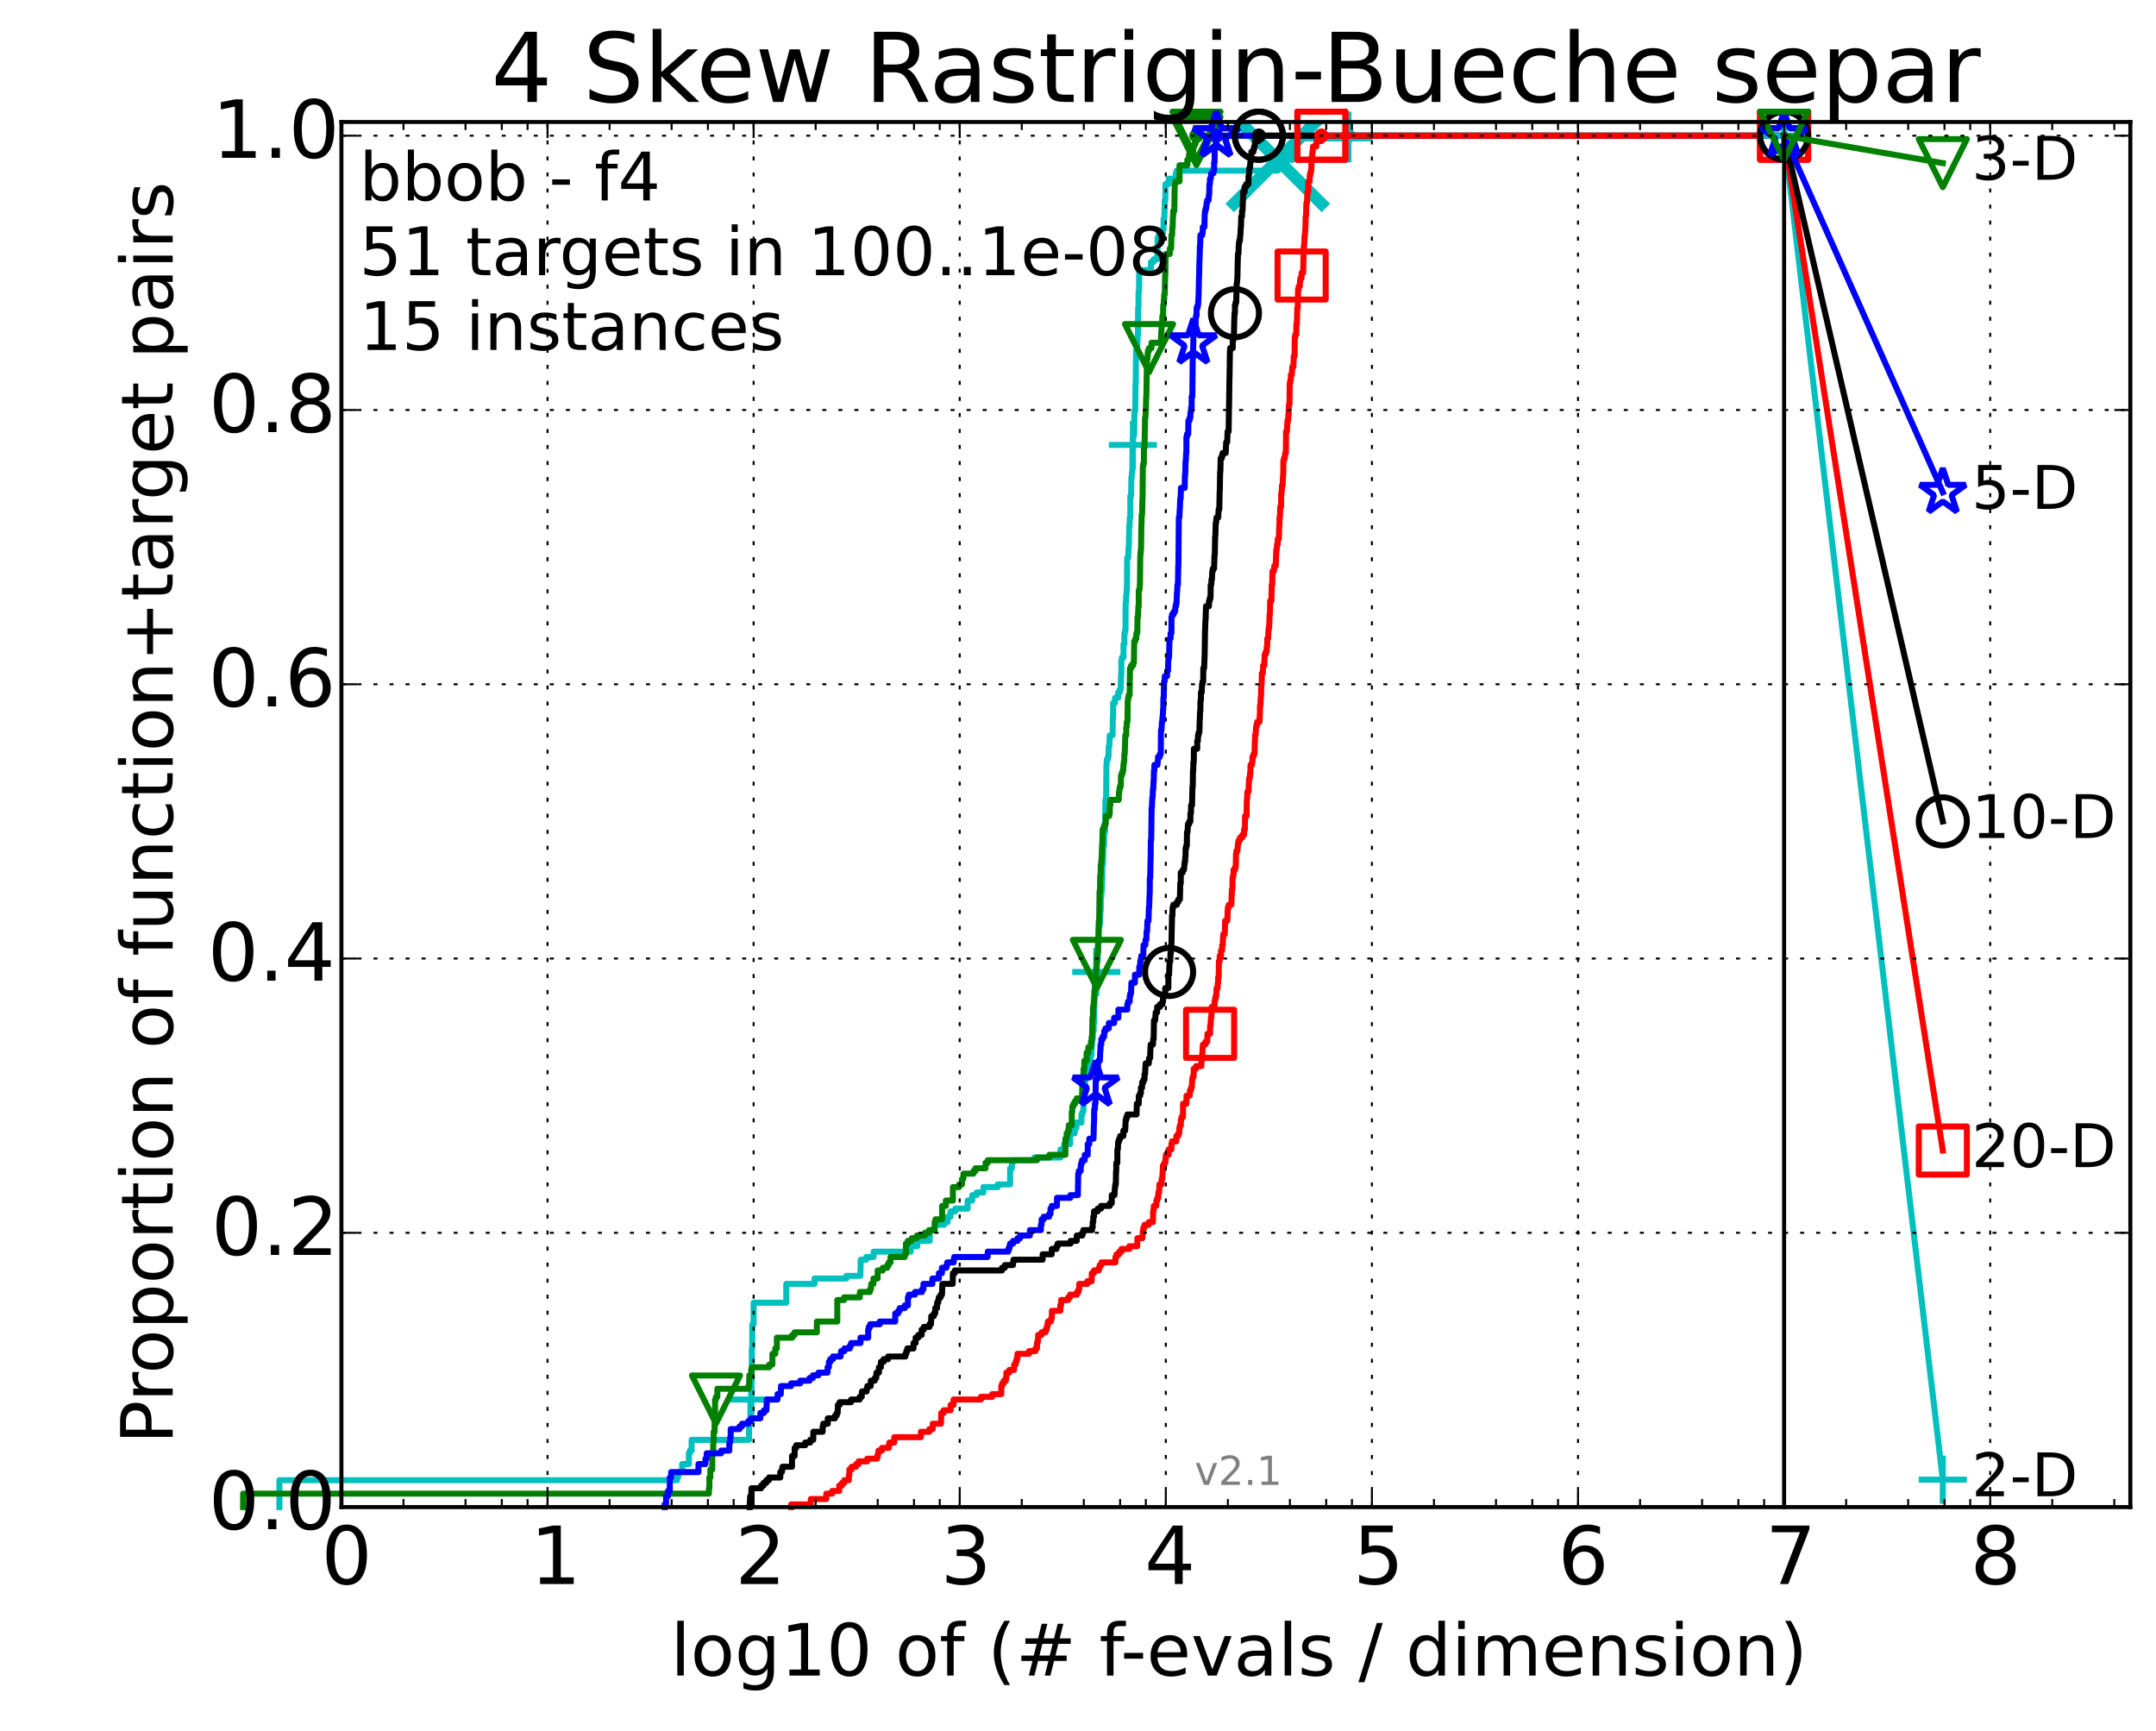 <?xml version="1.0" encoding="utf-8" standalone="no"?>
<!DOCTYPE svg PUBLIC "-//W3C//DTD SVG 1.1//EN"
  "http://www.w3.org/Graphics/SVG/1.1/DTD/svg11.dtd">
<!-- Created with matplotlib (http://matplotlib.org/) -->
<svg height="432pt" version="1.1" viewBox="0 0 538 432" width="538pt" xmlns="http://www.w3.org/2000/svg" xmlns:xlink="http://www.w3.org/1999/xlink">
 <defs>
  <style type="text/css">
*{stroke-linecap:butt;stroke-linejoin:round;}
  </style>
 </defs>
 <g id="figure_1">
  <g id="patch_1">
   <path d="
M0 432.436
L538.8 432.436
L538.8 0
L0 0
z
" style="fill:#ffffff;"/>
  </g>
  <g id="axes_1">
   <g id="patch_2">
    <path d="
M85.2 376.036
L531.6 376.036
L531.6 30.436
L85.2 30.436
z
" style="fill:#ffffff;"/>
   </g>
   <g id="line2d_1">
    <defs>
     <path d="
M0 1.5
C0.398 1.5 0.779 1.342 1.061 1.061
C1.342 0.779 1.5 0.398 1.5 0
C1.5 -0.398 1.342 -0.779 1.061 -1.061
C0.779 -1.342 0.398 -1.5 0 -1.5
C-0.398 -1.5 -0.779 -1.342 -1.061 -1.061
C-1.342 -0.779 -1.5 -0.398 -1.5 0
C-1.5 0.398 -1.342 0.779 -1.061 1.061
C-0.779 1.342 -0.398 1.5 0 1.5
z
" id="m977c291b42" style="stroke:#00bfbf;stroke-width:0.5;"/>
    </defs>
    <g>
     <use style="fill:#00bfbf;stroke:#00bfbf;stroke-width:0.5;" x="336.475" xlink:href="#m977c291b42" y="33.858"/>
     <use style="fill:#00bfbf;stroke:#00bfbf;stroke-width:0.5;" x="336.475" xlink:href="#m977c291b42" y="33.858"/>
    </g>
   </g>
   <g id="line2d_2">
    <path d="
M69.719 376.036
L69.719 369.327
L168.946 369.327
L168.946 368.656
L169.207 368.656
L169.207 367.314
L170.222 367.314
L170.222 365.301
L171.895 365.301
L171.895 362.617
L172.124 362.617
L172.124 361.947
L172.576 361.947
L172.576 359.263
L186.911 359.263
L186.911 355.237
L187.261 355.237
L187.261 349.199
L187.492 349.199
L187.492 344.502
L187.606 344.502
L187.606 336.451
L187.72 336.451
L187.72 330.412
L188.057 330.412
L188.057 325.045
L196.201 325.045
L196.201 320.348
L203.258 320.348
L203.258 319.007
L211.213 319.007
L211.213 318.336
L214.69 318.336
L214.791 314.31
L216.165 314.31
L216.165 313.639
L217.992 313.639
L218.021 312.297
L227.261 312.297
L227.261 310.955
L228.899 310.955
L228.899 309.613
L231.993 309.613
L231.993 306.93
L233.12 306.93
L233.12 306.259
L233.297 306.259
L233.297 305.588
L235.605 305.588
L235.605 304.917
L236.465 304.917
L236.465 303.575
L237.194 303.575
L237.194 302.233
L238.399 302.233
L238.399 301.562
L241.462 301.562
L241.462 299.549
L242.607 299.549
L242.607 298.207
L243.688 298.207
L243.688 297.537
L245.397 297.537
L245.397 296.195
L248.97 296.195
L248.97 295.524
L252.061 295.524
L252.061 291.498
L252.502 291.498
L252.502 290.156
L252.713 290.156
L252.713 289.485
L258.089 289.485
L258.089 288.814
L264.637 288.814
L264.637 286.802
L265.555 286.802
L265.555 285.46
L267.038 285.46
L267.038 282.776
L268.176 282.776
L268.176 281.434
L268.608 281.434
L268.608 280.092
L269.852 280.092
L269.852 278.079
L270.074 278.079
L270.074 277.408
L270.356 277.408
L270.359 272.041
L270.635 272.041
L270.635 271.37
L270.798 271.37
L270.798 269.357
L270.91 269.357
L270.91 267.344
L271.798 267.344
L271.798 266.002
L272.165 266.002
L272.165 263.319
L272.358 263.319
L272.404 260.635
L272.55 260.635
L272.55 259.293
L272.694 259.293
L272.694 257.28
L272.91 257.28
L272.91 255.267
L273.032 255.267
L273.114 249.229
L273.159 249.229
L273.25 244.532
L273.299 244.532
L273.299 242.52
L273.566 242.52
L273.665 239.836
L273.908 239.836
L273.977 235.139
L274.025 235.139
L274.112 231.785
L274.209 231.785
L274.209 231.114
L274.395 231.114
L274.395 230.443
L274.516 230.443
L274.614 227.088
L274.681 227.088
L274.681 223.733
L274.826 223.733
L274.826 222.392
L274.938 222.392
L275.013 219.708
L275.054 219.708
L275.088 215.682
L275.24 215.682
L275.314 211.657
L275.363 211.657
L275.363 210.986
L275.504 210.986
L275.551 207.631
L275.756 207.631
L275.833 199.58
L276.008 199.58
L276.089 190.857
L276.123 190.857
L276.195 189.516
L276.456 189.516
L276.456 188.845
L276.605 188.845
L276.669 186.161
L276.831 186.161
L276.904 183.477
L277.626 183.477
L277.697 178.781
L277.76 178.781
L277.76 175.426
L278.226 175.426
L278.267 174.084
L279.029 174.084
L279.029 172.742
L279.406 172.742
L279.406 172.071
L279.655 172.071
L279.749 168.046
L279.814 168.046
L279.814 164.691
L279.945 164.691
L279.945 164.02
L280.358 164.02
L280.358 160.665
L280.575 160.665
L280.575 157.982
L280.717 157.982
L280.717 157.311
L280.852 157.311
L280.878 150.601
L280.971 150.601
L281.014 148.588
L281.087 148.588
L281.188 146.576
L281.212 146.576
L281.26 139.195
L281.53 139.195
L281.63 136.511
L281.7 136.511
L281.784 131.144
L281.881 131.144
L281.904 129.131
L282.048 129.131
L282.048 123.764
L282.249 123.764
L282.323 119.067
L282.387 119.067
L282.487 117.725
L282.563 117.725
L282.609 111.016
L282.701 111.016
L282.701 109.003
L282.886 109.003
L282.886 108.332
L283.01 108.332
L283.077 102.965
L283.169 102.965
L283.169 102.294
L283.287 102.294
L283.36 95.584
L283.404 95.584
L283.493 87.533
L283.65 87.533
L283.702 86.191
L283.801 86.191
L283.907 83.507
L283.957 83.507
L284.009 76.798
L284.086 76.798
L284.118 72.772
L284.237 72.772
L284.257 68.076
L284.556 68.076
L284.556 67.405
L287.195 67.405
L287.195 65.392
L287.845 65.392
L287.845 64.721
L288.74 64.721
L288.847 61.367
L288.863 61.367
L288.863 59.354
L289.107 59.354
L289.107 58.683
L290.171 58.683
L290.171 57.341
L290.347 57.341
L290.347 54.657
L290.532 54.657
L290.628 51.973
L290.646 51.973
L290.646 49.961
L290.8 49.961
L290.839 45.935
L291.623 45.935
L291.623 44.593
L293.391 44.593
L293.391 43.251
L293.608 43.251
L293.608 42.58
L318.853 42.58
L318.853 39.897
L322.52 39.897
L322.52 39.225
L322.654 39.225
L322.654 38.555
L322.856 38.555
L322.891 36.542
L323.001 36.542
L323.015 35.2
L324.548 35.2
L324.548 34.529
L336.475 34.529
L336.475 33.858
L445.2 33.858
L445.2 33.858" style="fill:none;stroke:#00bfbf;stroke-linecap:square;stroke-width:1.5;"/>
   </g>
   <g id="line2d_3">
    <defs>
     <path d="
M-6 0
L6 0
M0 6
L0 -6" id="m3e4de746de" style="stroke:#00bfbf;stroke-width:1.5;"/>
    </defs>
    <g>
     <use style="fill:none;stroke:#00bfbf;stroke-width:1.5;" x="187.492" xlink:href="#m3e4de746de" y="349.199"/>
     <use style="fill:none;stroke:#00bfbf;stroke-width:1.5;" x="273.566" xlink:href="#m3e4de746de" y="242.52"/>
     <use style="fill:none;stroke:#00bfbf;stroke-width:1.5;" x="282.701" xlink:href="#m3e4de746de" y="111.016"/>
     <use style="fill:none;stroke:#00bfbf;stroke-width:1.5;" x="336.475" xlink:href="#m3e4de746de" y="34.529"/>
     <use style="fill:none;stroke:#00bfbf;stroke-width:1.5;" x="336.475" xlink:href="#m3e4de746de" y="33.858"/>
     <use style="fill:none;stroke:#00bfbf;stroke-width:1.5;" x="445.2" xlink:href="#m3e4de746de" y="33.858"/>
    </g>
   </g>
   <g id="line2d_4"/>
   <g id="line2d_5">
    <path clip-path="url(#p6ea69091fa)" d="
M318.853 39.897" style="fill:none;stroke:#00bfbf;stroke-linecap:square;"/>
    <defs>
     <path d="
M-12 12
L12 -12
M-12 -12
L12 12" id="m09e435d1d9" style="stroke:#00bfbf;stroke-width:3;"/>
    </defs>
    <g clip-path="url(#p6ea69091fa)">
     <use style="fill:#00bfbf;stroke:#00bfbf;stroke-width:3;" x="318.853" xlink:href="#m09e435d1d9" y="39.896"/>
    </g>
   </g>
   <g id="line2d_6">
    <defs>
     <path d="
M0 1.5
C0.398 1.5 0.779 1.342 1.061 1.061
C1.342 0.779 1.5 0.398 1.5 0
C1.5 -0.398 1.342 -0.779 1.061 -1.061
C0.779 -1.342 0.398 -1.5 0 -1.5
C-0.398 -1.5 -0.779 -1.342 -1.061 -1.061
C-1.342 -0.779 -1.5 -0.398 -1.5 0
C-1.5 0.398 -1.342 0.779 -1.061 1.061
C-0.779 1.342 -0.398 1.5 0 1.5
z
" id="mb0b177905e" style="stroke:#008000;stroke-width:0.5;"/>
    </defs>
    <g>
     <use style="fill:#008000;stroke:#008000;stroke-width:0.5;" x="298.561" xlink:href="#mb0b177905e" y="33.858"/>
     <use style="fill:#008000;stroke:#008000;stroke-width:0.5;" x="298.561" xlink:href="#mb0b177905e" y="33.858"/>
    </g>
   </g>
   <g id="line2d_7">
    <path d="
M60.662 376.036
L60.662 372.682
L176.895 372.682
L176.895 371.34
L177.017 371.34
L177.017 368.656
L177.26 368.656
L177.26 366.643
L177.738 366.643
L177.738 362.617
L177.973 362.617
L177.973 359.934
L178.089 359.934
L178.089 357.25
L178.321 357.25
L178.321 352.553
L178.436 352.553
L178.436 349.199
L178.663 349.199
L178.663 348.528
L179.001 348.528
L179.001 346.515
L186.754 346.515
L186.754 345.844
L186.911 345.844
L186.99 343.16
L187.453 343.16
L187.453 341.818
L187.606 341.818
L187.606 341.147
L191.942 341.147
L191.942 340.477
L192.741 340.477
L192.741 337.793
L193.454 337.793
L193.454 336.451
L193.86 336.451
L193.86 333.767
L197.701 333.767
L197.701 333.096
L198.274 333.096
L198.274 332.425
L203.835 332.425
L203.835 329.742
L208.936 329.742
L208.936 324.374
L210.624 324.374
L210.624 323.703
L214.565 323.703
L214.565 322.361
L217.077 322.361
L217.077 321.69
L217.319 321.69
L217.399 320.348
L217.953 320.348
L217.953 319.007
L219.002 319.007
L219.002 316.994
L220.269 316.994
L220.269 316.323
L221.418 316.323
L221.418 315.652
L221.783 315.652
L221.783 314.981
L222.223 314.981
L222.223 313.639
L225.764 313.639
L225.764 312.968
L226.065 312.968
L226.065 310.284
L226.522 310.284
L226.522 309.613
L227.536 309.613
L227.536 308.942
L228.797 308.942
L228.797 308.272
L230.795 308.272
L230.795 307.601
L231.815 307.601
L231.815 306.93
L233.238 306.93
L233.238 304.917
L233.434 304.917
L233.434 304.246
L235.099 304.246
L235.099 300.891
L236.03 300.891
L236.03 299.549
L237.785 299.549
L237.785 296.195
L239.336 296.195
L239.336 295.524
L240.052 295.524
L240.052 294.182
L240.383 294.182
L240.419 292.84
L242.922 292.84
L242.922 292.169
L243.421 292.169
L243.421 291.498
L245.922 291.498
L245.922 290.156
L246.468 290.156
L246.468 289.485
L258.79 289.485
L258.79 288.814
L261.854 288.814
L261.854 288.143
L265.85 288.143
L265.85 284.118
L266.172 284.118
L266.172 282.776
L266.501 282.776
L266.501 282.105
L266.705 282.105
L266.705 280.763
L267.443 280.763
L267.443 277.408
L267.568 277.408
L267.568 276.067
L267.85 276.067
L267.85 275.396
L268.264 275.396
L268.264 274.725
L268.671 274.725
L268.671 274.054
L270.011 274.054
L270.09 269.357
L270.38 269.357
L270.387 266.673
L270.566 266.673
L270.595 264.661
L271.149 264.661
L271.149 262.648
L271.581 262.648
L271.581 261.306
L272.218 261.306
L272.218 259.964
L272.377 259.964
L272.423 258.622
L272.522 258.622
L272.596 253.926
L272.728 253.926
L272.728 251.242
L272.883 251.242
L272.932 249.9
L273 249.9
L273.098 247.216
L273.215 247.216
L273.215 246.545
L273.352 246.545
L273.352 243.862
L273.515 243.862
L273.515 241.849
L273.654 241.849
L273.746 238.494
L273.809 238.494
L273.809 237.823
L273.975 237.823
L274.065 235.139
L274.127 235.139
L274.191 229.772
L274.284 229.772
L274.379 222.392
L274.493 222.392
L274.541 218.366
L274.623 218.366
L274.692 215.682
L274.777 215.682
L274.849 214.34
L274.902 214.34
L275.001 210.986
L275.047 210.986
L275.15 206.96
L275.406 206.96
L275.406 206.289
L275.645 206.289
L275.645 205.618
L275.938 205.618
L275.938 203.605
L276.795 203.605
L276.795 202.934
L276.934 202.934
L276.934 200.922
L277.073 200.922
L277.073 199.58
L279.157 199.58
L279.233 197.567
L279.322 197.567
L279.322 196.896
L279.447 196.896
L279.447 196.225
L279.682 196.225
L279.73 193.541
L279.917 193.541
L279.917 192.87
L280.169 192.87
L280.169 192.199
L280.289 192.199
L280.336 190.857
L280.408 190.857
L280.408 190.187
L280.527 190.187
L280.566 188.174
L280.657 188.174
L280.763 184.819
L280.775 184.819
L280.802 183.477
L281.035 183.477
L281.042 181.464
L281.157 181.464
L281.181 180.122
L281.342 180.122
L281.413 174.755
L281.5 174.755
L281.5 174.084
L281.648 174.084
L281.648 173.413
L281.893 173.413
L281.975 166.704
L282.274 166.704
L282.274 166.033
L282.772 166.033
L282.772 165.362
L282.951 165.362
L283.03 159.994
L283.301 159.994
L283.301 159.323
L283.558 159.323
L283.558 157.982
L283.788 157.982
L283.862 153.956
L283.969 153.956
L284.064 151.272
L284.157 151.272
L284.166 147.247
L284.332 147.247
L284.442 145.905
L284.465 145.905
L284.541 138.524
L284.601 138.524
L284.655 137.182
L284.729 137.182
L284.827 130.473
L284.865 130.473
L284.887 128.46
L284.992 128.46
L285.08 124.435
L285.11 124.435
L285.178 116.383
L285.261 116.383
L285.261 115.712
L285.438 115.712
L285.463 111.687
L285.594 111.687
L285.699 106.319
L285.709 106.319
L285.709 104.306
L285.82 104.306
L285.909 102.294
L285.935 102.294
L286.015 98.939
L286.061 98.939
L286.155 92.9
L286.178 92.9
L286.22 89.546
L286.328 89.546
L286.395 88.204
L286.448 88.204
L286.448 87.533
L286.719 87.533
L286.719 86.862
L287.34 86.862
L287.34 85.52
L289.67 85.52
L289.765 82.837
L289.818 82.837
L289.896 80.824
L289.982 80.824
L290.06 78.811
L290.221 78.811
L290.269 76.127
L290.374 76.127
L290.435 74.785
L290.501 74.785
L290.501 73.443
L290.652 73.443
L290.745 68.747
L290.787 68.747
L290.862 64.05
L290.934 64.05
L290.934 63.379
L291.915 63.379
L291.915 62.037
L292.235 62.037
L292.307 58.683
L292.483 58.683
L292.552 56.67
L292.615 56.67
L292.69 53.986
L292.753 53.986
L292.753 52.644
L293.025 52.644
L293.131 45.935
L293.265 45.935
L293.265 45.264
L294.33 45.264
L294.33 41.238
L296.281 41.238
L296.281 39.897
L296.688 39.897
L296.688 38.555
L297.699 38.555
L297.809 36.542
L298.026 36.542
L298.026 35.871
L298.349 35.871
L298.349 35.2
L298.561 35.2
L298.561 33.858
L445.2 33.858
L445.2 33.858" style="fill:none;stroke:#008000;stroke-linecap:square;stroke-width:1.5;"/>
   </g>
   <g id="line2d_8">
    <defs>
     <path d="
M-7.34788e-16 6
L6 -6
L-6 -6
z
" id="m397e16cd68" style="stroke:#008000;stroke-linejoin:miter;stroke-width:1.5;"/>
    </defs>
    <g>
     <use style="fill:none;stroke:#008000;stroke-linejoin:miter;stroke-width:1.5;" x="178.663" xlink:href="#m397e16cd68" y="349.199"/>
     <use style="fill:none;stroke:#008000;stroke-linejoin:miter;stroke-width:1.5;" x="273.714" xlink:href="#m397e16cd68" y="240.507"/>
     <use style="fill:none;stroke:#008000;stroke-linejoin:miter;stroke-width:1.5;" x="286.719" xlink:href="#m397e16cd68" y="86.862"/>
     <use style="fill:none;stroke:#008000;stroke-linejoin:miter;stroke-width:1.5;" x="298.561" xlink:href="#m397e16cd68" y="35.2"/>
     <use style="fill:none;stroke:#008000;stroke-linejoin:miter;stroke-width:1.5;" x="298.561" xlink:href="#m397e16cd68" y="33.858"/>
     <use style="fill:none;stroke:#008000;stroke-linejoin:miter;stroke-width:1.5;" x="445.2" xlink:href="#m397e16cd68" y="33.858"/>
    </g>
   </g>
   <g id="line2d_9"/>
   <g id="line2d_10">
    <defs>
     <path d="
M0 1.5
C0.398 1.5 0.779 1.342 1.061 1.061
C1.342 0.779 1.5 0.398 1.5 0
C1.5 -0.398 1.342 -0.779 1.061 -1.061
C0.779 -1.342 0.398 -1.5 0 -1.5
C-0.398 -1.5 -0.779 -1.342 -1.061 -1.061
C-1.342 -0.779 -1.5 -0.398 -1.5 0
C-1.5 0.398 -1.342 0.779 -1.061 1.061
C-0.779 1.342 -0.398 1.5 0 1.5
z
" id="m76a7ce5b4a" style="stroke:#0000ff;stroke-width:0.5;"/>
    </defs>
    <g>
     <use style="fill:#0000ff;stroke:#0000ff;stroke-width:0.5;" x="303.509" xlink:href="#m76a7ce5b4a" y="33.858"/>
     <use style="fill:#0000ff;stroke:#0000ff;stroke-width:0.5;" x="303.509" xlink:href="#m76a7ce5b4a" y="33.858"/>
    </g>
   </g>
   <g id="line2d_11">
    <path d="
M165.85 376.036
L165.85 375.365
L166.21 375.365
L166.21 373.352
L166.68 373.352
L166.68 372.011
L167.14 372.011
L167.14 368.656
L167.48 368.656
L167.48 367.314
L174.295 367.314
L174.295 365.301
L176.044 365.301
L176.044 363.959
L176.348 363.959
L176.348 362.617
L179.963 362.617
L179.963 361.947
L181.986 361.947
L181.986 359.934
L182.22 359.934
L182.22 358.592
L182.335 358.592
L182.335 356.579
L184.532 356.579
L184.532 355.908
L185.151 355.908
L185.151 355.237
L186.723 355.237
L186.723 354.566
L187.377 354.566
L187.377 353.895
L189.735 353.895
L189.735 352.553
L190.628 352.553
L190.628 351.882
L191.256 351.882
L191.334 349.199
L194.02 349.199
L194.02 347.857
L194.826 347.857
L194.892 345.844
L197.409 345.844
L197.409 345.173
L199.671 345.173
L199.671 344.502
L202.014 344.502
L202.014 343.831
L202.835 343.831
L202.835 343.16
L204.221 343.16
L204.221 342.489
L206.504 342.489
L206.504 341.147
L206.834 341.147
L206.834 339.806
L207.179 339.806
L207.179 339.135
L207.852 339.135
L207.852 338.464
L209.757 338.464
L209.757 337.793
L209.875 337.793
L209.875 337.122
L210.716 337.122
L210.716 336.451
L212.067 336.451
L212.067 335.78
L212.385 335.78
L212.385 335.109
L214.724 335.109
L214.724 333.767
L216.642 333.767
L216.642 331.754
L216.803 331.754
L216.803 331.083
L217.134 331.083
L217.134 330.412
L219.539 330.412
L219.539 329.742
L223.388 329.742
L223.388 327.729
L224.129 327.729
L224.129 327.058
L224.525 327.058
L224.525 326.387
L225.773 326.387
L225.773 325.716
L226.559 325.716
L226.559 323.703
L226.781 323.703
L226.781 323.032
L228.328 323.032
L228.328 322.361
L230.083 322.361
L230.083 321.69
L230.434 321.69
L230.434 320.348
L232.664 320.348
L232.664 319.007
L234.283 319.007
L234.283 317.665
L235.042 317.665
L235.042 316.323
L236.164 316.323
L236.164 315.652
L236.37 315.652
L236.37 314.981
L237.961 314.981
L237.961 314.31
L238.094 314.31
L238.094 313.639
L246.442 313.639
L246.494 312.297
L251.604 312.297
L251.604 311.626
L251.87 311.626
L251.87 310.955
L252.054 310.955
L252.054 310.284
L252.807 310.284
L252.807 309.613
L253.927 309.613
L253.927 308.942
L254.568 308.942
L254.568 308.272
L257 308.272
L257 306.93
L259.739 306.93
L259.739 305.588
L259.919 305.588
L259.919 304.246
L260.449 304.246
L260.449 303.575
L261.805 303.575
L261.805 302.904
L262.132 302.904
L262.132 301.562
L262.454 301.562
L262.454 300.891
L263.749 300.891
L263.749 298.878
L267.1 298.878
L267.1 298.207
L268.964 298.207
L269.056 292.84
L269.195 292.84
L269.195 292.169
L269.662 292.169
L269.69 290.827
L269.805 290.827
L269.805 290.156
L270.007 290.156
L270.007 289.485
L270.68 289.485
L270.688 288.143
L271.434 288.143
L271.434 285.46
L271.817 285.46
L271.817 284.118
L272.871 284.118
L272.971 280.092
L273.012 280.092
L273.043 276.737
L273.223 276.737
L273.223 275.396
L273.367 275.396
L273.437 269.357
L273.755 269.357
L273.851 266.002
L273.963 266.002
L273.963 265.332
L274.081 265.332
L274.081 264.661
L274.458 264.661
L274.567 261.977
L274.628 261.977
L274.628 260.635
L274.812 260.635
L274.812 259.293
L275.177 259.293
L275.177 258.622
L275.538 258.622
L275.538 257.28
L275.846 257.28
L275.846 256.609
L276.692 256.609
L276.692 255.267
L278.021 255.267
L278.021 253.926
L279.081 253.926
L279.081 251.913
L281.307 251.913
L281.307 250.571
L281.499 250.571
L281.499 249.9
L281.903 249.9
L281.903 248.558
L282.037 248.558
L282.037 247.887
L282.235 247.887
L282.321 245.203
L283.211 245.203
L283.211 243.191
L284.288 243.191
L284.288 241.178
L284.527 241.178
L284.527 239.836
L284.669 239.836
L284.669 239.165
L284.808 239.165
L284.808 238.494
L285.299 238.494
L285.353 235.81
L285.799 235.81
L285.855 234.468
L286.078 234.468
L286.1 232.456
L286.245 232.456
L286.329 229.772
L286.593 229.772
L286.691 226.417
L286.755 226.417
L286.857 223.062
L286.895 223.062
L286.924 219.037
L287.017 219.037
L287.108 214.34
L287.129 214.34
L287.172 209.644
L287.266 209.644
L287.371 201.592
L287.434 201.592
L287.545 198.909
L287.631 198.909
L287.69 196.896
L287.786 196.896
L287.848 194.883
L287.903 194.883
L287.96 192.199
L288.058 192.199
L288.058 190.857
L288.839 190.857
L288.937 189.516
L288.97 189.516
L288.97 188.845
L289.42 188.845
L289.42 188.174
L289.659 188.174
L289.706 182.135
L289.834 182.135
L289.939 180.122
L290.033 180.122
L290.086 178.781
L290.156 178.781
L290.248 176.768
L290.275 176.768
L290.31 174.084
L290.398 174.084
L290.477 170.058
L290.613 170.058
L290.659 168.717
L291.22 168.717
L291.242 167.375
L291.461 167.375
L291.527 164.691
L291.591 164.691
L291.591 164.02
L291.725 164.02
L291.815 159.994
L291.844 159.994
L291.844 159.323
L292.105 159.323
L292.105 157.982
L292.317 157.982
L292.324 153.956
L292.472 153.956
L292.472 153.285
L292.885 153.285
L292.885 152.614
L293.23 152.614
L293.322 151.272
L293.464 151.272
L293.464 150.601
L293.59 150.601
L293.68 147.917
L293.727 147.917
L293.806 145.905
L293.937 145.905
L294.015 141.208
L294.054 141.208
L294.163 129.131
L294.29 129.131
L294.38 127.118
L294.405 127.118
L294.507 124.435
L294.607 124.435
L294.683 121.751
L295.616 121.751
L295.688 118.396
L295.762 118.396
L295.834 115.041
L295.91 115.041
L295.974 113.029
L296.05 113.029
L296.05 109.003
L296.196 109.003
L296.196 108.332
L296.509 108.332
L296.544 104.977
L296.822 104.977
L296.822 104.306
L297.025 104.306
L297.047 102.965
L297.163 102.965
L297.226 101.623
L297.362 101.623
L297.364 98.939
L297.529 98.939
L297.626 89.546
L297.692 89.546
L297.795 84.178
L297.816 84.178
L297.889 82.165
L297.987 82.165
L297.987 81.495
L298.102 81.495
L298.102 80.824
L298.342 80.824
L298.438 78.811
L298.58 78.811
L298.593 76.798
L298.835 76.798
L298.835 76.127
L298.97 76.127
L299.06 74.114
L299.085 74.114
L299.187 69.418
L299.207 69.418
L299.31 64.721
L299.337 64.721
L299.422 61.367
L299.484 61.367
L299.544 58.683
L300.012 58.683
L300.012 58.012
L300.131 58.012
L300.131 56.67
L300.541 56.67
L300.628 53.315
L300.68 53.315
L300.68 52.644
L300.832 52.644
L300.832 51.973
L301.003 51.973
L301.087 50.632
L301.223 50.632
L301.223 49.961
L301.584 49.961
L301.667 48.619
L301.739 48.619
L301.794 45.935
L301.914 45.935
L301.931 44.593
L302.145 44.593
L302.226 43.251
L302.773 43.251
L302.773 42.58
L302.956 42.58
L302.956 40.567
L303.071 40.567
L303.138 36.542
L303.318 36.542
L303.318 35.871
L303.483 35.871
L303.509 33.858
L445.2 33.858
L445.2 33.858" style="fill:none;stroke:#0000ff;stroke-linecap:square;stroke-width:1.5;"/>
   </g>
   <g id="line2d_12">
    <defs>
     <path d="
M3.67394e-16 -6
L-1.347 -1.854
L-5.706 -1.854
L-2.18 0.708
L-3.527 4.854
L-4.20996e-16 2.292
L3.527 4.854
L2.18 0.708
L5.706 -1.854
L1.347 -1.854
z
" id="m0933169453" style="stroke:#0000ff;stroke-linejoin:bevel;stroke-width:1.5;"/>
    </defs>
    <g>
     <use style="fill:none;stroke:#0000ff;stroke-linejoin:bevel;stroke-width:1.5;" x="273.437" xlink:href="#m0933169453" y="270.699"/>
     <use style="fill:none;stroke:#0000ff;stroke-linejoin:bevel;stroke-width:1.5;" x="297.787" xlink:href="#m0933169453" y="85.52"/>
     <use style="fill:none;stroke:#0000ff;stroke-linejoin:bevel;stroke-width:1.5;" x="303.509" xlink:href="#m0933169453" y="33.858"/>
     <use style="fill:none;stroke:#0000ff;stroke-linejoin:bevel;stroke-width:1.5;" x="303.509" xlink:href="#m0933169453" y="33.858"/>
     <use style="fill:none;stroke:#0000ff;stroke-linejoin:bevel;stroke-width:1.5;" x="445.2" xlink:href="#m0933169453" y="33.858"/>
    </g>
   </g>
   <g id="line2d_13"/>
   <g id="line2d_14">
    <defs>
     <path d="
M0 1.5
C0.398 1.5 0.779 1.342 1.061 1.061
C1.342 0.779 1.5 0.398 1.5 0
C1.5 -0.398 1.342 -0.779 1.061 -1.061
C0.779 -1.342 0.398 -1.5 0 -1.5
C-0.398 -1.5 -0.779 -1.342 -1.061 -1.061
C-1.342 -0.779 -1.5 -0.398 -1.5 0
C-1.5 0.398 -1.342 0.779 -1.061 1.061
C-0.779 1.342 -0.398 1.5 0 1.5
z
" id="m66763a63fb" style="stroke:#000000;stroke-width:0.5;"/>
    </defs>
    <g>
     <use style="stroke:#000000;stroke-width:0.5;" x="314.132" xlink:href="#m66763a63fb" y="33.858"/>
     <use style="stroke:#000000;stroke-width:0.5;" x="314.132" xlink:href="#m66763a63fb" y="33.858"/>
    </g>
   </g>
   <g id="line2d_15">
    <path d="
M187.052 376.036
L187.052 375.365
L187.052 375.365
L187.052 375.365
L187.099 375.365
L187.192 373.352
L187.469 373.352
L187.515 371.34
L189.92 371.34
L189.92 370.669
L190.528 370.669
L190.528 369.998
L191.218 369.998
L191.218 369.327
L191.886 369.327
L191.886 368.656
L194.71 368.656
L194.71 367.314
L195.105 367.314
L195.105 366.643
L195.251 366.643
L195.251 365.972
L197.628 365.972
L197.643 363.288
L198.288 363.288
L198.302 361.276
L198.68 361.276
L198.68 360.605
L200.936 360.605
L200.936 359.934
L202.18 359.934
L202.18 359.263
L202.927 359.263
L202.962 357.25
L205.278 357.25
L205.278 355.908
L205.433 355.908
L205.433 355.237
L206.553 355.237
L206.553 353.895
L208.343 353.895
L208.343 353.224
L208.789 353.224
L208.789 352.553
L209.035 352.553
L209.096 350.541
L209.527 350.541
L209.527 349.87
L212.37 349.87
L212.37 349.199
L214.526 349.199
L214.526 348.528
L215.033 348.528
L215.093 347.186
L216.247 347.186
L216.247 346.515
L216.43 346.515
L216.43 345.844
L217.273 345.844
L217.297 344.502
L218.277 344.502
L218.277 343.831
L218.66 343.831
L218.7 342.489
L219.331 342.489
L219.331 341.147
L219.81 341.147
L219.81 339.806
L220.484 339.806
L220.484 339.135
L221.606 339.135
L221.606 338.464
L225.929 338.464
L225.929 337.793
L226.165 337.793
L226.165 337.122
L226.411 337.122
L226.411 336.451
L227.957 336.451
L227.957 335.109
L228.478 335.109
L228.478 333.767
L229.138 333.767
L229.138 333.096
L229.984 333.096
L229.984 331.754
L230.531 331.754
L230.531 331.083
L231.93 331.083
L231.93 330.412
L232.315 330.412
L232.389 328.4
L233.022 328.4
L233.022 327.729
L233.371 327.729
L233.371 326.387
L233.836 326.387
L233.836 325.045
L234.116 325.045
L234.116 324.374
L234.26 324.374
L234.26 323.703
L234.727 323.703
L234.727 323.032
L235.064 323.032
L235.148 320.348
L237.725 320.348
L237.793 317.665
L238.262 317.665
L238.262 316.994
L250.039 316.994
L250.039 316.323
L250.752 316.323
L250.752 315.652
L252.772 315.652
L252.772 314.981
L252.889 314.981
L252.889 314.31
L260.167 314.31
L260.167 312.968
L262.438 312.968
L262.459 311.626
L263.64 311.626
L263.64 310.955
L263.923 310.955
L263.923 310.284
L267.153 310.284
L267.153 309.613
L268.686 309.613
L268.686 308.272
L270.091 308.272
L270.091 307.601
L270.317 307.601
L270.317 306.93
L272.497 306.93
L272.497 306.259
L272.667 306.259
L272.667 304.917
L272.81 304.917
L272.81 303.575
L272.996 303.575
L272.996 302.233
L273.928 302.233
L273.928 301.562
L274.743 301.562
L274.743 300.891
L276.94 300.891
L276.94 300.22
L277.425 300.22
L277.425 298.207
L278.105 298.207
L278.216 296.195
L278.295 296.195
L278.295 295.524
L278.43 295.524
L278.497 292.169
L278.554 292.169
L278.554 290.156
L278.818 290.156
L278.82 286.802
L278.94 286.802
L279.036 284.789
L279.267 284.789
L279.267 284.118
L279.538 284.118
L279.538 283.447
L280.32 283.447
L280.32 282.105
L280.767 282.105
L280.871 280.092
L280.88 280.092
L280.88 279.421
L281.054 279.421
L281.054 278.75
L281.308 278.75
L281.308 278.079
L283.604 278.079
L283.673 275.396
L284.17 275.396
L284.17 273.383
L284.514 273.383
L284.514 272.712
L284.7 272.712
L284.7 271.37
L284.993 271.37
L285.005 270.028
L285.339 270.028
L285.339 269.357
L285.601 269.357
L285.601 268.015
L285.745 268.015
L285.823 266.002
L285.883 266.002
L285.883 265.332
L286.663 265.332
L286.757 263.99
L286.996 263.99
L287.091 261.306
L287.135 261.306
L287.135 260.635
L287.705 260.635
L287.761 259.293
L287.877 259.293
L287.961 254.597
L288.246 254.597
L288.341 253.255
L288.384 253.255
L288.384 252.584
L288.751 252.584
L288.751 251.242
L289.445 251.242
L289.445 250.571
L290.075 250.571
L290.075 249.9
L290.216 249.9
L290.216 248.558
L290.579 248.558
L290.579 247.887
L290.762 247.887
L290.762 246.545
L291.545 246.545
L291.566 243.191
L291.732 243.191
L291.824 240.507
L291.858 240.507
L291.858 239.836
L292.029 239.836
L292.077 237.823
L292.174 237.823
L292.207 235.81
L292.313 235.81
L292.422 230.443
L292.439 230.443
L292.455 228.43
L292.567 228.43
L292.61 226.417
L292.775 226.417
L292.775 225.746
L293.66 225.746
L293.66 225.075
L294.027 225.075
L294.027 224.404
L294.429 224.404
L294.521 220.379
L294.646 220.379
L294.646 217.695
L295.142 217.695
L295.142 217.024
L295.455 217.024
L295.545 215.682
L295.608 215.682
L295.608 215.011
L295.726 215.011
L295.778 213.669
L295.839 213.669
L295.85 211.657
L296.003 211.657
L296.003 210.986
L296.156 210.986
L296.194 207.631
L296.331 207.631
L296.441 205.618
L296.748 205.618
L296.748 204.947
L297.049 204.947
L297.049 202.934
L297.191 202.934
L297.218 200.922
L297.453 200.922
L297.563 196.225
L297.641 196.225
L297.692 192.199
L297.757 192.199
L297.793 190.187
L297.887 190.187
L297.921 186.832
L298.754 186.832
L298.754 184.819
L298.927 184.819
L298.942 183.477
L299.083 183.477
L299.083 182.806
L299.283 182.806
L299.375 179.452
L299.405 179.452
L299.455 177.439
L299.527 177.439
L299.572 174.755
L299.678 174.755
L299.678 172.742
L299.888 172.742
L299.948 170.729
L300.067 170.729
L300.067 170.058
L300.244 170.058
L300.273 166.704
L300.472 166.704
L300.579 164.02
L300.595 164.02
L300.7 157.311
L300.71 157.311
L300.809 154.627
L300.84 154.627
L300.941 151.272
L301.681 151.272
L301.681 149.93
L301.873 149.93
L301.873 149.259
L302.064 149.259
L302.118 145.905
L302.253 145.905
L302.319 144.563
L302.423 144.563
L302.506 142.55
L302.638 142.55
L302.638 141.879
L302.953 141.879
L303.056 138.524
L303.131 138.524
L303.223 133.828
L303.273 133.828
L303.367 130.473
L303.458 130.473
L303.558 129.131
L303.992 129.131
L304.086 127.118
L304.256 127.118
L304.357 122.422
L304.385 122.422
L304.468 117.725
L304.522 117.725
L304.6 114.371
L304.884 114.371
L304.884 113.7
L305.075 113.7
L305.075 113.029
L305.864 113.029
L305.974 110.345
L306.227 110.345
L306.322 107.661
L306.584 107.661
L306.691 100.952
L306.7 100.952
L306.793 94.242
L306.811 94.242
L306.914 87.533
L306.964 87.533
L306.964 86.862
L307.616 86.862
L307.616 84.849
L307.791 84.849
L307.857 83.507
L307.91 83.507
L308.006 79.482
L308.021 79.482
L308.056 78.14
L308.161 78.14
L308.161 76.127
L308.314 76.127
L308.314 75.456
L308.487 75.456
L308.588 70.76
L308.657 70.76
L308.751 69.418
L308.781 69.418
L308.872 64.721
L308.898 64.721
L308.898 63.379
L309.036 63.379
L309.139 60.696
L309.237 60.696
L309.237 60.025
L309.402 60.025
L309.48 58.683
L309.521 58.683
L309.617 56.67
L309.666 56.67
L309.74 53.986
L309.931 53.986
L309.931 52.644
L310.052 52.644
L310.162 49.961
L310.181 49.961
L310.181 47.948
L310.577 47.948
L310.577 46.606
L310.977 46.606
L310.977 45.935
L311.53 45.935
L311.544 43.922
L311.645 43.922
L311.742 41.909
L311.922 41.909
L311.992 40.567
L312.082 40.567
L312.082 39.225
L312.255 39.225
L312.255 37.884
L312.77 37.884
L312.77 37.213
L312.963 37.213
L312.963 36.542
L313.117 36.542
L313.166 35.2
L314.069 35.2
L314.132 33.858
L445.2 33.858
L445.2 33.858" style="fill:none;stroke:#000000;stroke-linecap:square;stroke-width:1.5;"/>
   </g>
   <g id="line2d_16">
    <defs>
     <path d="
M0 6
C1.591 6 3.117 5.368 4.243 4.243
C5.368 3.117 6 1.591 6 0
C6 -1.591 5.368 -3.117 4.243 -4.243
C3.117 -5.368 1.591 -6 0 -6
C-1.591 -6 -3.117 -5.368 -4.243 -4.243
C-5.368 -3.117 -6 -1.591 -6 0
C-6 1.591 -5.368 3.117 -4.243 4.243
C-3.117 5.368 -1.591 6 0 6
z
" id="ma42492ef9b" style="stroke:#000000;stroke-width:1.5;"/>
    </defs>
    <g>
     <use style="fill:none;stroke:#000000;stroke-width:1.5;" x="291.732" xlink:href="#ma42492ef9b" y="242.52"/>
     <use style="fill:none;stroke:#000000;stroke-width:1.5;" x="308.161" xlink:href="#ma42492ef9b" y="78.14"/>
     <use style="fill:none;stroke:#000000;stroke-width:1.5;" x="314.132" xlink:href="#ma42492ef9b" y="33.858"/>
     <use style="fill:none;stroke:#000000;stroke-width:1.5;" x="314.132" xlink:href="#ma42492ef9b" y="33.858"/>
     <use style="fill:none;stroke:#000000;stroke-width:1.5;" x="445.2" xlink:href="#ma42492ef9b" y="33.858"/>
    </g>
   </g>
   <g id="line2d_17"/>
   <g id="line2d_18">
    <defs>
     <path d="
M0 1.5
C0.398 1.5 0.779 1.342 1.061 1.061
C1.342 0.779 1.5 0.398 1.5 0
C1.5 -0.398 1.342 -0.779 1.061 -1.061
C0.779 -1.342 0.398 -1.5 0 -1.5
C-0.398 -1.5 -0.779 -1.342 -1.061 -1.061
C-1.342 -0.779 -1.5 -0.398 -1.5 0
C-1.5 0.398 -1.342 0.779 -1.061 1.061
C-0.779 1.342 -0.398 1.5 0 1.5
z
" id="ma07bdd5909" style="stroke:#ff0000;stroke-width:0.5;"/>
    </defs>
    <g>
     <use style="fill:#ff0000;stroke:#ff0000;stroke-width:0.5;" x="329.735" xlink:href="#ma07bdd5909" y="33.858"/>
     <use style="fill:#ff0000;stroke:#ff0000;stroke-width:0.5;" x="329.735" xlink:href="#ma07bdd5909" y="33.858"/>
    </g>
   </g>
   <g id="line2d_19">
    <path d="
M197.446 376.036
L197.446 375.365
L202.322 375.365
L202.322 374.023
L206.194 374.023
L206.194 372.682
L207.667 372.682
L207.667 372.011
L209.42 372.011
L209.42 370.669
L210.105 370.669
L210.105 369.998
L210.676 369.998
L210.676 369.327
L211.822 369.327
L211.822 367.985
L211.953 367.985
L211.953 366.643
L212.505 366.643
L212.505 365.972
L213.617 365.972
L213.617 365.301
L214.252 365.301
L214.252 364.63
L216.399 364.63
L216.399 363.959
L218.88 363.959
L218.88 363.288
L219.09 363.288
L219.09 362.617
L219.215 362.617
L219.215 361.947
L220.07 361.947
L220.07 361.276
L221.789 361.276
L221.789 360.605
L221.927 360.605
L221.927 359.934
L223.146 359.934
L223.146 358.592
L229.79 358.592
L229.79 357.25
L231.902 357.25
L231.902 356.579
L232.751 356.579
L232.751 355.237
L234.804 355.237
L234.889 352.553
L235.462 352.553
L235.462 351.882
L237.225 351.882
L237.225 350.541
L237.954 350.541
L237.954 349.199
L244.776 349.199
L244.776 348.528
L247.587 348.528
L247.587 347.857
L249.852 347.857
L249.852 345.844
L250.055 345.844
L250.055 345.173
L250.472 345.173
L250.472 344.502
L251.014 344.502
L251.014 343.831
L251.127 343.831
L251.127 342.489
L251.849 342.489
L251.849 341.818
L253.039 341.818
L253.077 340.477
L253.441 340.477
L253.441 339.806
L253.634 339.806
L253.634 339.135
L253.879 339.135
L253.879 337.793
L256.796 337.793
L256.796 337.122
L258.366 337.122
L258.366 336.451
L258.763 336.451
L258.763 335.109
L258.937 335.109
L258.937 334.438
L259.049 334.438
L259.049 333.096
L259.908 333.096
L259.908 332.425
L260.886 332.425
L260.886 331.754
L261.213 331.754
L261.213 331.083
L261.366 331.083
L261.366 330.412
L261.496 330.412
L261.496 329.742
L262.23 329.742
L262.23 329.071
L262.454 329.071
L262.5 327.058
L264.583 327.058
L264.583 325.716
L264.787 325.716
L264.787 324.374
L266.556 324.374
L266.556 323.703
L267.021 323.703
L267.021 323.032
L268.752 323.032
L268.752 322.361
L269.132 322.361
L269.132 321.69
L269.314 321.69
L269.314 320.348
L271.338 320.348
L271.338 319.677
L272.411 319.677
L272.447 317.665
L272.981 317.665
L272.981 316.994
L274.185 316.994
L274.185 316.323
L274.433 316.323
L274.433 315.652
L274.858 315.652
L274.858 314.981
L278.344 314.981
L278.344 313.639
L278.613 313.639
L278.613 312.968
L279.283 312.968
L279.283 312.297
L279.859 312.297
L279.859 311.626
L281.806 311.626
L281.806 310.955
L283.777 310.955
L283.834 308.942
L285.079 308.942
L285.189 306.93
L285.321 306.93
L285.321 306.259
L285.614 306.259
L285.614 305.588
L286.675 305.588
L286.675 304.917
L287.71 304.917
L287.735 302.233
L287.833 302.233
L287.931 300.891
L288.526 300.891
L288.575 299.549
L288.784 299.549
L288.784 298.878
L289.043 298.878
L289.043 297.537
L289.234 297.537
L289.32 295.524
L289.854 295.524
L289.854 294.182
L290.035 294.182
L290.116 292.169
L290.176 292.169
L290.176 290.827
L290.53 290.827
L290.53 290.156
L290.79 290.156
L290.86 288.814
L290.924 288.814
L290.924 288.143
L291.606 288.143
L291.606 286.802
L292.306 286.802
L292.306 285.46
L292.455 285.46
L292.455 284.789
L293.543 284.789
L293.543 283.447
L294.01 283.447
L294.01 282.776
L294.275 282.776
L294.275 281.434
L294.419 281.434
L294.419 280.763
L294.652 280.763
L294.652 279.421
L294.803 279.421
L294.803 278.75
L295.19 278.75
L295.209 275.396
L296.041 275.396
L296.082 273.383
L296.876 273.383
L296.939 272.041
L297.201 272.041
L297.201 271.37
L297.405 271.37
L297.493 269.357
L297.592 269.357
L297.592 268.686
L297.843 268.686
L297.88 266.673
L298.459 266.673
L298.459 266.002
L299.79 266.002
L299.79 264.661
L299.92 264.661
L299.924 263.319
L300.032 263.319
L300.091 261.306
L300.176 261.306
L300.176 260.635
L300.776 260.635
L300.776 259.964
L301.257 259.964
L301.313 257.951
L301.955 257.951
L301.964 255.938
L302.08 255.938
L302.175 253.926
L302.267 253.926
L302.347 251.242
L303.074 251.242
L303.074 249.9
L303.204 249.9
L303.204 249.229
L303.325 249.229
L303.325 248.558
L303.513 248.558
L303.58 246.545
L303.843 246.545
L303.882 245.203
L303.972 245.203
L303.972 243.862
L304.109 243.862
L304.158 239.836
L304.359 239.836
L304.359 238.494
L304.689 238.494
L304.689 237.152
L304.968 237.152
L304.968 235.81
L305.131 235.81
L305.176 233.797
L305.261 233.797
L305.261 233.127
L305.617 233.127
L305.72 229.772
L306.263 229.772
L306.353 227.088
L306.398 227.088
L306.398 226.417
L306.614 226.417
L306.614 225.746
L307.279 225.746
L307.373 222.392
L307.444 222.392
L307.444 221.721
L307.559 221.721
L307.559 219.037
L307.69 219.037
L307.69 218.366
L307.82 218.366
L307.82 217.024
L308.198 217.024
L308.198 216.353
L308.362 216.353
L308.432 212.998
L308.524 212.998
L308.524 212.327
L308.787 212.327
L308.866 210.986
L308.925 210.986
L308.925 210.315
L309.096 210.315
L309.096 209.644
L309.427 209.644
L309.427 208.973
L309.994 208.973
L309.994 208.302
L310.435 208.302
L310.435 206.96
L310.645 206.96
L310.685 203.605
L311.064 203.605
L311.123 199.58
L311.181 199.58
L311.257 197.567
L311.548 197.567
L311.656 194.883
L311.682 194.883
L311.682 194.212
L311.861 194.212
L311.939 192.87
L312.018 192.87
L312.053 190.857
L312.417 190.857
L312.417 190.187
L312.53 190.187
L312.53 188.845
L312.789 188.845
L312.789 188.174
L313.05 188.174
L313.128 184.819
L313.17 184.819
L313.17 183.477
L313.315 183.477
L313.423 181.464
L313.543 181.464
L313.543 180.793
L313.725 180.793
L313.725 180.122
L314.283 180.122
L314.385 178.11
L314.4 178.11
L314.401 176.097
L314.519 176.097
L314.578 174.084
L314.654 174.084
L314.741 170.729
L314.835 170.729
L314.865 168.046
L315.111 168.046
L315.197 166.033
L315.496 166.033
L315.57 163.349
L315.807 163.349
L315.807 162.678
L316.075 162.678
L316.104 161.336
L316.21 161.336
L316.229 159.323
L316.449 159.323
L316.52 157.311
L316.578 157.311
L316.578 156.64
L316.705 156.64
L316.813 153.285
L316.886 153.285
L316.95 149.93
L317.264 149.93
L317.347 145.905
L317.472 145.905
L317.519 142.55
L317.878 142.55
L317.986 141.208
L318.34 141.208
L318.428 138.524
L318.454 138.524
L318.474 137.182
L318.589 137.182
L318.674 135.841
L318.836 135.841
L318.836 134.499
L319.112 134.499
L319.22 131.144
L319.267 131.144
L319.274 129.131
L319.389 129.131
L319.472 126.447
L319.68 126.447
L319.702 123.093
L319.797 123.093
L319.878 121.751
L319.908 121.751
L319.908 121.08
L320.06 121.08
L320.17 118.396
L320.214 118.396
L320.244 115.041
L320.369 115.041
L320.369 114.371
L320.598 114.371
L320.69 113.029
L320.878 113.029
L320.92 107.661
L321.143 107.661
L321.233 105.648
L321.274 105.648
L321.274 104.977
L321.431 104.977
L321.477 103.636
L321.551 103.636
L321.62 100.952
L321.771 100.952
L321.832 95.584
L321.96 95.584
L321.96 94.913
L322.086 94.913
L322.097 93.572
L322.35 93.572
L322.454 91.559
L322.74 91.559
L322.85 88.875
L323.05 88.875
L323.087 84.178
L323.206 84.178
L323.206 83.507
L323.468 83.507
L323.492 80.824
L323.619 80.824
L323.712 76.798
L323.826 76.798
L323.924 72.102
L324.084 72.102
L324.084 71.43
L324.342 71.43
L324.397 70.089
L324.472 70.089
L324.472 69.418
L324.781 69.418
L324.799 68.076
L325.179 68.076
L325.286 63.379
L325.308 63.379
L325.342 61.367
L325.449 61.367
L325.547 58.683
L325.627 58.683
L325.736 56.67
L325.75 56.67
L325.809 53.986
L325.902 53.986
L325.991 50.632
L326.141 50.632
L326.245 47.948
L326.463 47.948
L326.496 45.264
L326.805 45.264
L326.807 43.922
L326.921 43.922
L326.921 43.251
L327.085 43.251
L327.085 42.58
L327.224 42.58
L327.272 39.225
L327.428 39.225
L327.489 37.884
L327.572 37.884
L327.653 36.542
L328.47 36.542
L328.546 35.2
L329.735 35.2
L329.735 33.858
L445.2 33.858
L445.2 33.858" style="fill:none;stroke:#ff0000;stroke-linecap:square;stroke-width:1.5;"/>
   </g>
   <g id="line2d_20">
    <defs>
     <path d="
M-6 6
L6 6
L6 -6
L-6 -6
z
" id="m9d489a7eec" style="stroke:#ff0000;stroke-linejoin:miter;stroke-width:1.5;"/>
    </defs>
    <g>
     <use style="fill:none;stroke:#ff0000;stroke-linejoin:miter;stroke-width:1.5;" x="301.955" xlink:href="#m9d489a7eec" y="257.951"/>
     <use style="fill:none;stroke:#ff0000;stroke-linejoin:miter;stroke-width:1.5;" x="324.799" xlink:href="#m9d489a7eec" y="68.747"/>
     <use style="fill:none;stroke:#ff0000;stroke-linejoin:miter;stroke-width:1.5;" x="329.735" xlink:href="#m9d489a7eec" y="33.858"/>
     <use style="fill:none;stroke:#ff0000;stroke-linejoin:miter;stroke-width:1.5;" x="329.735" xlink:href="#m9d489a7eec" y="33.858"/>
     <use style="fill:none;stroke:#ff0000;stroke-linejoin:miter;stroke-width:1.5;" x="445.2" xlink:href="#m9d489a7eec" y="33.858"/>
    </g>
   </g>
   <g id="line2d_21"/>
   <g id="line2d_22">
    <path d="
M445.2 33.858
L484.8 369.193" style="fill:none;stroke:#00bfbf;stroke-linecap:square;stroke-width:1.5;"/>
    <g>
     <use style="fill:none;stroke:#00bfbf;stroke-width:1.5;" x="445.2" xlink:href="#m3e4de746de" y="33.858"/>
     <use style="fill:none;stroke:#00bfbf;stroke-width:1.5;" x="484.8" xlink:href="#m3e4de746de" y="369.193"/>
    </g>
   </g>
   <g id="line2d_23">
    <path d="
M445.2 33.858
L484.8 287.07" style="fill:none;stroke:#ff0000;stroke-linecap:square;stroke-width:1.5;"/>
    <g>
     <use style="fill:none;stroke:#ff0000;stroke-linejoin:miter;stroke-width:1.5;" x="445.2" xlink:href="#m9d489a7eec" y="33.858"/>
     <use style="fill:none;stroke:#ff0000;stroke-linejoin:miter;stroke-width:1.5;" x="484.8" xlink:href="#m9d489a7eec" y="287.07"/>
    </g>
   </g>
   <g id="line2d_24">
    <path d="
M445.2 33.858
L484.8 204.947" style="fill:none;stroke:#000000;stroke-linecap:square;stroke-width:1.5;"/>
    <g>
     <use style="fill:none;stroke:#000000;stroke-width:1.5;" x="445.2" xlink:href="#ma42492ef9b" y="33.858"/>
     <use style="fill:none;stroke:#000000;stroke-width:1.5;" x="484.8" xlink:href="#ma42492ef9b" y="204.947"/>
    </g>
   </g>
   <g id="line2d_25">
    <path d="
M445.2 33.858
L484.8 122.824" style="fill:none;stroke:#0000ff;stroke-linecap:square;stroke-width:1.5;"/>
    <g>
     <use style="fill:none;stroke:#0000ff;stroke-linejoin:bevel;stroke-width:1.5;" x="445.2" xlink:href="#m0933169453" y="33.858"/>
     <use style="fill:none;stroke:#0000ff;stroke-linejoin:bevel;stroke-width:1.5;" x="484.8" xlink:href="#m0933169453" y="122.824"/>
    </g>
   </g>
   <g id="line2d_26">
    <path d="
M445.2 33.858
L484.8 40.702" style="fill:none;stroke:#008000;stroke-linecap:square;stroke-width:1.5;"/>
    <g>
     <use style="fill:none;stroke:#008000;stroke-linejoin:miter;stroke-width:1.5;" x="445.2" xlink:href="#m397e16cd68" y="33.858"/>
     <use style="fill:none;stroke:#008000;stroke-linejoin:miter;stroke-width:1.5;" x="484.8" xlink:href="#m397e16cd68" y="40.702"/>
    </g>
   </g>
   <g id="line2d_27">
    <path d="
M445.2 376.036
L445.2 33.858" style="fill:none;stroke:#000000;stroke-linecap:square;"/>
   </g>
   <g id="patch_3">
    <path d="
M85.2 30.436
L531.6 30.436" style="fill:none;stroke:#000000;stroke-linecap:square;stroke-linejoin:miter;"/>
   </g>
   <g id="patch_4">
    <path d="
M531.6 376.036
L531.6 30.436" style="fill:none;stroke:#000000;stroke-linecap:square;stroke-linejoin:miter;"/>
   </g>
   <g id="patch_5">
    <path d="
M85.2 376.036
L531.6 376.036" style="fill:none;stroke:#000000;stroke-linecap:square;stroke-linejoin:miter;"/>
   </g>
   <g id="patch_6">
    <path d="
M85.2 376.036
L85.2 30.436" style="fill:none;stroke:#000000;stroke-linecap:square;stroke-linejoin:miter;"/>
   </g>
   <g id="matplotlib.axis_1">
    <g id="xtick_1">
     <g id="line2d_28">
      <path clip-path="url(#p6ea69091fa)" d="
M85.2 376.036
L85.2 30.436" style="fill:none;stroke:#000000;stroke-dasharray:1,3;stroke-dashoffset:0.0;stroke-width:0.5;"/>
     </g>
     <g id="line2d_29">
      <defs>
       <path d="
M0 0
L0 -4" id="m93b0483c22" style="stroke:#000000;stroke-width:0.5;"/>
      </defs>
      <g>
       <use style="stroke:#000000;stroke-width:0.5;" x="85.2" xlink:href="#m93b0483c22" y="376.036"/>
      </g>
     </g>
     <g id="line2d_30">
      <defs>
       <path d="
M0 0
L0 4" id="m741efc42ff" style="stroke:#000000;stroke-width:0.5;"/>
      </defs>
      <g>
       <use style="stroke:#000000;stroke-width:0.5;" x="85.2" xlink:href="#m741efc42ff" y="30.436"/>
      </g>
     </g>
     <g id="text_1">
      <!-- 0 -->
      <defs>
       <path d="
M31.781 66.406
Q24.172 66.406 20.328 58.906
Q16.5 51.422 16.5 36.375
Q16.5 21.391 20.328 13.891
Q24.172 6.391 31.781 6.391
Q39.453 6.391 43.281 13.891
Q47.125 21.391 47.125 36.375
Q47.125 51.422 43.281 58.906
Q39.453 66.406 31.781 66.406
M31.781 74.219
Q44.047 74.219 50.516 64.516
Q56.984 54.828 56.984 36.375
Q56.984 17.969 50.516 8.266
Q44.047 -1.422 31.781 -1.422
Q19.531 -1.422 13.062 8.266
Q6.594 17.969 6.594 36.375
Q6.594 54.828 13.062 64.516
Q19.531 74.219 31.781 74.219" id="BitstreamVeraSans-Roman-30"/>
      </defs>
      <g transform="translate(80.161 395.233)scale(0.2 -0.2)">
       <use xlink:href="#BitstreamVeraSans-Roman-30"/>
      </g>
     </g>
    </g>
    <g id="xtick_2">
     <g id="line2d_31">
      <path clip-path="url(#p6ea69091fa)" d="
M136.629 376.036
L136.629 30.436" style="fill:none;stroke:#000000;stroke-dasharray:1,3;stroke-dashoffset:0.0;stroke-width:0.5;"/>
     </g>
     <g id="line2d_32">
      <g>
       <use style="stroke:#000000;stroke-width:0.5;" x="136.629" xlink:href="#m93b0483c22" y="376.036"/>
      </g>
     </g>
     <g id="line2d_33">
      <g>
       <use style="stroke:#000000;stroke-width:0.5;" x="136.629" xlink:href="#m741efc42ff" y="30.436"/>
      </g>
     </g>
     <g id="text_2">
      <!-- 1 -->
      <defs>
       <path d="
M12.406 8.297
L28.516 8.297
L28.516 63.922
L10.984 60.406
L10.984 69.391
L28.422 72.906
L38.281 72.906
L38.281 8.297
L54.391 8.297
L54.391 0
L12.406 0
z
" id="BitstreamVeraSans-Roman-31"/>
      </defs>
      <g transform="translate(132.288 395.233)scale(0.2 -0.2)">
       <use xlink:href="#BitstreamVeraSans-Roman-31"/>
      </g>
     </g>
    </g>
    <g id="xtick_3">
     <g id="line2d_34">
      <path clip-path="url(#p6ea69091fa)" d="
M188.057 376.036
L188.057 30.436" style="fill:none;stroke:#000000;stroke-dasharray:1,3;stroke-dashoffset:0.0;stroke-width:0.5;"/>
     </g>
     <g id="line2d_35">
      <g>
       <use style="stroke:#000000;stroke-width:0.5;" x="188.057" xlink:href="#m93b0483c22" y="376.036"/>
      </g>
     </g>
     <g id="line2d_36">
      <g>
       <use style="stroke:#000000;stroke-width:0.5;" x="188.057" xlink:href="#m741efc42ff" y="30.436"/>
      </g>
     </g>
     <g id="text_3">
      <!-- 2 -->
      <defs>
       <path d="
M19.188 8.297
L53.609 8.297
L53.609 0
L7.328 0
L7.328 8.297
Q12.938 14.109 22.625 23.891
Q32.328 33.688 34.812 36.531
Q39.547 41.844 41.422 45.531
Q43.312 49.219 43.312 52.781
Q43.312 58.594 39.234 62.25
Q35.156 65.922 28.609 65.922
Q23.969 65.922 18.812 64.312
Q13.672 62.703 7.812 59.422
L7.812 69.391
Q13.766 71.781 18.938 73
Q24.125 74.219 28.422 74.219
Q39.75 74.219 46.484 68.547
Q53.219 62.891 53.219 53.422
Q53.219 48.922 51.531 44.891
Q49.859 40.875 45.406 35.406
Q44.188 33.984 37.641 27.219
Q31.109 20.453 19.188 8.297" id="BitstreamVeraSans-Roman-32"/>
      </defs>
      <g transform="translate(183.429 395.233)scale(0.2 -0.2)">
       <use xlink:href="#BitstreamVeraSans-Roman-32"/>
      </g>
     </g>
    </g>
    <g id="xtick_4">
     <g id="line2d_37">
      <path clip-path="url(#p6ea69091fa)" d="
M239.486 376.036
L239.486 30.436" style="fill:none;stroke:#000000;stroke-dasharray:1,3;stroke-dashoffset:0.0;stroke-width:0.5;"/>
     </g>
     <g id="line2d_38">
      <g>
       <use style="stroke:#000000;stroke-width:0.5;" x="239.486" xlink:href="#m93b0483c22" y="376.036"/>
      </g>
     </g>
     <g id="line2d_39">
      <g>
       <use style="stroke:#000000;stroke-width:0.5;" x="239.486" xlink:href="#m741efc42ff" y="30.436"/>
      </g>
     </g>
     <g id="text_4">
      <!-- 3 -->
      <defs>
       <path d="
M40.578 39.312
Q47.656 37.797 51.625 33
Q55.609 28.219 55.609 21.188
Q55.609 10.406 48.188 4.484
Q40.766 -1.422 27.094 -1.422
Q22.516 -1.422 17.656 -0.516
Q12.797 0.391 7.625 2.203
L7.625 11.719
Q11.719 9.328 16.594 8.109
Q21.484 6.891 26.812 6.891
Q36.078 6.891 40.938 10.547
Q45.797 14.203 45.797 21.188
Q45.797 27.641 41.281 31.266
Q36.766 34.906 28.719 34.906
L20.219 34.906
L20.219 43.016
L29.109 43.016
Q36.375 43.016 40.234 45.922
Q44.094 48.828 44.094 54.297
Q44.094 59.906 40.109 62.906
Q36.141 65.922 28.719 65.922
Q24.656 65.922 20.016 65.031
Q15.375 64.156 9.812 62.312
L9.812 71.094
Q15.438 72.656 20.344 73.438
Q25.25 74.219 29.594 74.219
Q40.828 74.219 47.359 69.109
Q53.906 64.016 53.906 55.328
Q53.906 49.266 50.438 45.094
Q46.969 40.922 40.578 39.312" id="BitstreamVeraSans-Roman-33"/>
      </defs>
      <g transform="translate(234.687 395.233)scale(0.2 -0.2)">
       <use xlink:href="#BitstreamVeraSans-Roman-33"/>
      </g>
     </g>
    </g>
    <g id="xtick_5">
     <g id="line2d_40">
      <path clip-path="url(#p6ea69091fa)" d="
M290.914 376.036
L290.914 30.436" style="fill:none;stroke:#000000;stroke-dasharray:1,3;stroke-dashoffset:0.0;stroke-width:0.5;"/>
     </g>
     <g id="line2d_41">
      <g>
       <use style="stroke:#000000;stroke-width:0.5;" x="290.914" xlink:href="#m93b0483c22" y="376.036"/>
      </g>
     </g>
     <g id="line2d_42">
      <g>
       <use style="stroke:#000000;stroke-width:0.5;" x="290.914" xlink:href="#m741efc42ff" y="30.436"/>
      </g>
     </g>
     <g id="text_5">
      <!-- 4 -->
      <defs>
       <path d="
M37.797 64.312
L12.891 25.391
L37.797 25.391
z

M35.203 72.906
L47.609 72.906
L47.609 25.391
L58.016 25.391
L58.016 17.188
L47.609 17.188
L47.609 0
L37.797 0
L37.797 17.188
L4.891 17.188
L4.891 26.703
z
" id="BitstreamVeraSans-Roman-34"/>
      </defs>
      <g transform="translate(285.602 395.233)scale(0.2 -0.2)">
       <use xlink:href="#BitstreamVeraSans-Roman-34"/>
      </g>
     </g>
    </g>
    <g id="xtick_6">
     <g id="line2d_43">
      <path clip-path="url(#p6ea69091fa)" d="
M342.343 376.036
L342.343 30.436" style="fill:none;stroke:#000000;stroke-dasharray:1,3;stroke-dashoffset:0.0;stroke-width:0.5;"/>
     </g>
     <g id="line2d_44">
      <g>
       <use style="stroke:#000000;stroke-width:0.5;" x="342.343" xlink:href="#m93b0483c22" y="376.036"/>
      </g>
     </g>
     <g id="line2d_45">
      <g>
       <use style="stroke:#000000;stroke-width:0.5;" x="342.343" xlink:href="#m741efc42ff" y="30.436"/>
      </g>
     </g>
     <g id="text_6">
      <!-- 5 -->
      <defs>
       <path d="
M10.797 72.906
L49.516 72.906
L49.516 64.594
L19.828 64.594
L19.828 46.734
Q21.969 47.469 24.109 47.828
Q26.266 48.188 28.422 48.188
Q40.625 48.188 47.75 41.5
Q54.891 34.812 54.891 23.391
Q54.891 11.625 47.562 5.094
Q40.234 -1.422 26.906 -1.422
Q22.312 -1.422 17.547 -0.641
Q12.797 0.141 7.719 1.703
L7.719 11.625
Q12.109 9.234 16.797 8.062
Q21.484 6.891 26.703 6.891
Q35.156 6.891 40.078 11.328
Q45.016 15.766 45.016 23.391
Q45.016 31 40.078 35.438
Q35.156 39.891 26.703 39.891
Q22.75 39.891 18.812 39.016
Q14.891 38.141 10.797 36.281
z
" id="BitstreamVeraSans-Roman-35"/>
      </defs>
      <g transform="translate(337.626 395.233)scale(0.2 -0.2)">
       <use xlink:href="#BitstreamVeraSans-Roman-35"/>
      </g>
     </g>
    </g>
    <g id="xtick_7">
     <g id="line2d_46">
      <path clip-path="url(#p6ea69091fa)" d="
M393.771 376.036
L393.771 30.436" style="fill:none;stroke:#000000;stroke-dasharray:1,3;stroke-dashoffset:0.0;stroke-width:0.5;"/>
     </g>
     <g id="line2d_47">
      <g>
       <use style="stroke:#000000;stroke-width:0.5;" x="393.771" xlink:href="#m93b0483c22" y="376.036"/>
      </g>
     </g>
     <g id="line2d_48">
      <g>
       <use style="stroke:#000000;stroke-width:0.5;" x="393.771" xlink:href="#m741efc42ff" y="30.436"/>
      </g>
     </g>
     <g id="text_7">
      <!-- 6 -->
      <defs>
       <path d="
M33.016 40.375
Q26.375 40.375 22.484 35.828
Q18.609 31.297 18.609 23.391
Q18.609 15.531 22.484 10.953
Q26.375 6.391 33.016 6.391
Q39.656 6.391 43.531 10.953
Q47.406 15.531 47.406 23.391
Q47.406 31.297 43.531 35.828
Q39.656 40.375 33.016 40.375
M52.594 71.297
L52.594 62.312
Q48.875 64.062 45.094 64.984
Q41.312 65.922 37.594 65.922
Q27.828 65.922 22.672 59.328
Q17.531 52.734 16.797 39.406
Q19.672 43.656 24.016 45.922
Q28.375 48.188 33.594 48.188
Q44.578 48.188 50.953 41.516
Q57.328 34.859 57.328 23.391
Q57.328 12.156 50.688 5.359
Q44.047 -1.422 33.016 -1.422
Q20.359 -1.422 13.672 8.266
Q6.984 17.969 6.984 36.375
Q6.984 53.656 15.188 63.938
Q23.391 74.219 37.203 74.219
Q40.922 74.219 44.703 73.484
Q48.484 72.75 52.594 71.297" id="BitstreamVeraSans-Roman-36"/>
      </defs>
      <g transform="translate(388.737 395.233)scale(0.2 -0.2)">
       <use xlink:href="#BitstreamVeraSans-Roman-36"/>
      </g>
     </g>
    </g>
    <g id="xtick_8">
     <g id="line2d_49">
      <path clip-path="url(#p6ea69091fa)" d="
M445.2 376.036
L445.2 30.436" style="fill:none;stroke:#000000;stroke-dasharray:1,3;stroke-dashoffset:0.0;stroke-width:0.5;"/>
     </g>
     <g id="line2d_50">
      <g>
       <use style="stroke:#000000;stroke-width:0.5;" x="445.2" xlink:href="#m93b0483c22" y="376.036"/>
      </g>
     </g>
     <g id="line2d_51">
      <g>
       <use style="stroke:#000000;stroke-width:0.5;" x="445.2" xlink:href="#m741efc42ff" y="30.436"/>
      </g>
     </g>
     <g id="text_8">
      <!-- 7 -->
      <defs>
       <path d="
M8.203 72.906
L55.078 72.906
L55.078 68.703
L28.609 0
L18.312 0
L43.219 64.594
L8.203 64.594
z
" id="BitstreamVeraSans-Roman-37"/>
      </defs>
      <g transform="translate(440.512 395.233)scale(0.2 -0.2)">
       <use xlink:href="#BitstreamVeraSans-Roman-37"/>
      </g>
     </g>
    </g>
    <g id="xtick_9">
     <g id="line2d_52">
      <path clip-path="url(#p6ea69091fa)" d="
M496.629 376.036
L496.629 30.436" style="fill:none;stroke:#000000;stroke-dasharray:1,3;stroke-dashoffset:0.0;stroke-width:0.5;"/>
     </g>
     <g id="line2d_53">
      <g>
       <use style="stroke:#000000;stroke-width:0.5;" x="496.629" xlink:href="#m93b0483c22" y="376.036"/>
      </g>
     </g>
     <g id="line2d_54">
      <g>
       <use style="stroke:#000000;stroke-width:0.5;" x="496.629" xlink:href="#m741efc42ff" y="30.436"/>
      </g>
     </g>
     <g id="text_9">
      <!-- 8 -->
      <defs>
       <path d="
M31.781 34.625
Q24.75 34.625 20.719 30.859
Q16.703 27.094 16.703 20.516
Q16.703 13.922 20.719 10.156
Q24.75 6.391 31.781 6.391
Q38.812 6.391 42.859 10.172
Q46.922 13.969 46.922 20.516
Q46.922 27.094 42.891 30.859
Q38.875 34.625 31.781 34.625
M21.922 38.812
Q15.578 40.375 12.031 44.719
Q8.5 49.078 8.5 55.328
Q8.5 64.062 14.719 69.141
Q20.953 74.219 31.781 74.219
Q42.672 74.219 48.875 69.141
Q55.078 64.062 55.078 55.328
Q55.078 49.078 51.531 44.719
Q48 40.375 41.703 38.812
Q48.828 37.156 52.797 32.312
Q56.781 27.484 56.781 20.516
Q56.781 9.906 50.312 4.234
Q43.844 -1.422 31.781 -1.422
Q19.734 -1.422 13.25 4.234
Q6.781 9.906 6.781 20.516
Q6.781 27.484 10.781 32.312
Q14.797 37.156 21.922 38.812
M18.312 54.391
Q18.312 48.734 21.844 45.562
Q25.391 42.391 31.781 42.391
Q38.141 42.391 41.719 45.562
Q45.312 48.734 45.312 54.391
Q45.312 60.062 41.719 63.234
Q38.141 66.406 31.781 66.406
Q25.391 66.406 21.844 63.234
Q18.312 60.062 18.312 54.391" id="BitstreamVeraSans-Roman-38"/>
      </defs>
      <g transform="translate(491.629 395.233)scale(0.2 -0.2)">
       <use xlink:href="#BitstreamVeraSans-Roman-38"/>
      </g>
     </g>
    </g>
    <g id="xtick_10">
     <g id="line2d_55">
      <defs>
       <path d="
M0 0
L0 -2" id="m177f7580d0" style="stroke:#000000;stroke-width:0.5;"/>
      </defs>
      <g>
       <use style="stroke:#000000;stroke-width:0.5;" x="100.682" xlink:href="#m177f7580d0" y="376.036"/>
      </g>
     </g>
     <g id="line2d_56">
      <defs>
       <path d="
M0 0
L0 2" id="m5284c7e2a0" style="stroke:#000000;stroke-width:0.5;"/>
      </defs>
      <g>
       <use style="stroke:#000000;stroke-width:0.5;" x="100.682" xlink:href="#m5284c7e2a0" y="30.436"/>
      </g>
     </g>
    </g>
    <g id="xtick_11">
     <g id="line2d_57">
      <g>
       <use style="stroke:#000000;stroke-width:0.5;" x="116.163" xlink:href="#m177f7580d0" y="376.036"/>
      </g>
     </g>
     <g id="line2d_58">
      <g>
       <use style="stroke:#000000;stroke-width:0.5;" x="116.163" xlink:href="#m5284c7e2a0" y="30.436"/>
      </g>
     </g>
    </g>
    <g id="xtick_12">
     <g id="line2d_59">
      <g>
       <use style="stroke:#000000;stroke-width:0.5;" x="125.219" xlink:href="#m177f7580d0" y="376.036"/>
      </g>
     </g>
     <g id="line2d_60">
      <g>
       <use style="stroke:#000000;stroke-width:0.5;" x="125.219" xlink:href="#m5284c7e2a0" y="30.436"/>
      </g>
     </g>
    </g>
    <g id="xtick_13">
     <g id="line2d_61">
      <g>
       <use style="stroke:#000000;stroke-width:0.5;" x="131.645" xlink:href="#m177f7580d0" y="376.036"/>
      </g>
     </g>
     <g id="line2d_62">
      <g>
       <use style="stroke:#000000;stroke-width:0.5;" x="131.645" xlink:href="#m5284c7e2a0" y="30.436"/>
      </g>
     </g>
    </g>
    <g id="xtick_14">
     <g id="line2d_63">
      <g>
       <use style="stroke:#000000;stroke-width:0.5;" x="152.11" xlink:href="#m177f7580d0" y="376.036"/>
      </g>
     </g>
     <g id="line2d_64">
      <g>
       <use style="stroke:#000000;stroke-width:0.5;" x="152.11" xlink:href="#m5284c7e2a0" y="30.436"/>
      </g>
     </g>
    </g>
    <g id="xtick_15">
     <g id="line2d_65">
      <g>
       <use style="stroke:#000000;stroke-width:0.5;" x="167.592" xlink:href="#m177f7580d0" y="376.036"/>
      </g>
     </g>
     <g id="line2d_66">
      <g>
       <use style="stroke:#000000;stroke-width:0.5;" x="167.592" xlink:href="#m5284c7e2a0" y="30.436"/>
      </g>
     </g>
    </g>
    <g id="xtick_16">
     <g id="line2d_67">
      <g>
       <use style="stroke:#000000;stroke-width:0.5;" x="176.648" xlink:href="#m177f7580d0" y="376.036"/>
      </g>
     </g>
     <g id="line2d_68">
      <g>
       <use style="stroke:#000000;stroke-width:0.5;" x="176.648" xlink:href="#m5284c7e2a0" y="30.436"/>
      </g>
     </g>
    </g>
    <g id="xtick_17">
     <g id="line2d_69">
      <g>
       <use style="stroke:#000000;stroke-width:0.5;" x="183.073" xlink:href="#m177f7580d0" y="376.036"/>
      </g>
     </g>
     <g id="line2d_70">
      <g>
       <use style="stroke:#000000;stroke-width:0.5;" x="183.073" xlink:href="#m5284c7e2a0" y="30.436"/>
      </g>
     </g>
    </g>
    <g id="xtick_18">
     <g id="line2d_71">
      <g>
       <use style="stroke:#000000;stroke-width:0.5;" x="203.539" xlink:href="#m177f7580d0" y="376.036"/>
      </g>
     </g>
     <g id="line2d_72">
      <g>
       <use style="stroke:#000000;stroke-width:0.5;" x="203.539" xlink:href="#m5284c7e2a0" y="30.436"/>
      </g>
     </g>
    </g>
    <g id="xtick_19">
     <g id="line2d_73">
      <g>
       <use style="stroke:#000000;stroke-width:0.5;" x="219.02" xlink:href="#m177f7580d0" y="376.036"/>
      </g>
     </g>
     <g id="line2d_74">
      <g>
       <use style="stroke:#000000;stroke-width:0.5;" x="219.02" xlink:href="#m5284c7e2a0" y="30.436"/>
      </g>
     </g>
    </g>
    <g id="xtick_20">
     <g id="line2d_75">
      <g>
       <use style="stroke:#000000;stroke-width:0.5;" x="228.076" xlink:href="#m177f7580d0" y="376.036"/>
      </g>
     </g>
     <g id="line2d_76">
      <g>
       <use style="stroke:#000000;stroke-width:0.5;" x="228.076" xlink:href="#m5284c7e2a0" y="30.436"/>
      </g>
     </g>
    </g>
    <g id="xtick_21">
     <g id="line2d_77">
      <g>
       <use style="stroke:#000000;stroke-width:0.5;" x="234.502" xlink:href="#m177f7580d0" y="376.036"/>
      </g>
     </g>
     <g id="line2d_78">
      <g>
       <use style="stroke:#000000;stroke-width:0.5;" x="234.502" xlink:href="#m5284c7e2a0" y="30.436"/>
      </g>
     </g>
    </g>
    <g id="xtick_22">
     <g id="line2d_79">
      <g>
       <use style="stroke:#000000;stroke-width:0.5;" x="254.967" xlink:href="#m177f7580d0" y="376.036"/>
      </g>
     </g>
     <g id="line2d_80">
      <g>
       <use style="stroke:#000000;stroke-width:0.5;" x="254.967" xlink:href="#m5284c7e2a0" y="30.436"/>
      </g>
     </g>
    </g>
    <g id="xtick_23">
     <g id="line2d_81">
      <g>
       <use style="stroke:#000000;stroke-width:0.5;" x="270.449" xlink:href="#m177f7580d0" y="376.036"/>
      </g>
     </g>
     <g id="line2d_82">
      <g>
       <use style="stroke:#000000;stroke-width:0.5;" x="270.449" xlink:href="#m5284c7e2a0" y="30.436"/>
      </g>
     </g>
    </g>
    <g id="xtick_24">
     <g id="line2d_83">
      <g>
       <use style="stroke:#000000;stroke-width:0.5;" x="279.505" xlink:href="#m177f7580d0" y="376.036"/>
      </g>
     </g>
     <g id="line2d_84">
      <g>
       <use style="stroke:#000000;stroke-width:0.5;" x="279.505" xlink:href="#m5284c7e2a0" y="30.436"/>
      </g>
     </g>
    </g>
    <g id="xtick_25">
     <g id="line2d_85">
      <g>
       <use style="stroke:#000000;stroke-width:0.5;" x="285.93" xlink:href="#m177f7580d0" y="376.036"/>
      </g>
     </g>
     <g id="line2d_86">
      <g>
       <use style="stroke:#000000;stroke-width:0.5;" x="285.93" xlink:href="#m5284c7e2a0" y="30.436"/>
      </g>
     </g>
    </g>
    <g id="xtick_26">
     <g id="line2d_87">
      <g>
       <use style="stroke:#000000;stroke-width:0.5;" x="306.396" xlink:href="#m177f7580d0" y="376.036"/>
      </g>
     </g>
     <g id="line2d_88">
      <g>
       <use style="stroke:#000000;stroke-width:0.5;" x="306.396" xlink:href="#m5284c7e2a0" y="30.436"/>
      </g>
     </g>
    </g>
    <g id="xtick_27">
     <g id="line2d_89">
      <g>
       <use style="stroke:#000000;stroke-width:0.5;" x="321.877" xlink:href="#m177f7580d0" y="376.036"/>
      </g>
     </g>
     <g id="line2d_90">
      <g>
       <use style="stroke:#000000;stroke-width:0.5;" x="321.877" xlink:href="#m5284c7e2a0" y="30.436"/>
      </g>
     </g>
    </g>
    <g id="xtick_28">
     <g id="line2d_91">
      <g>
       <use style="stroke:#000000;stroke-width:0.5;" x="330.933" xlink:href="#m177f7580d0" y="376.036"/>
      </g>
     </g>
     <g id="line2d_92">
      <g>
       <use style="stroke:#000000;stroke-width:0.5;" x="330.933" xlink:href="#m5284c7e2a0" y="30.436"/>
      </g>
     </g>
    </g>
    <g id="xtick_29">
     <g id="line2d_93">
      <g>
       <use style="stroke:#000000;stroke-width:0.5;" x="337.359" xlink:href="#m177f7580d0" y="376.036"/>
      </g>
     </g>
     <g id="line2d_94">
      <g>
       <use style="stroke:#000000;stroke-width:0.5;" x="337.359" xlink:href="#m5284c7e2a0" y="30.436"/>
      </g>
     </g>
    </g>
    <g id="xtick_30">
     <g id="line2d_95">
      <g>
       <use style="stroke:#000000;stroke-width:0.5;" x="357.824" xlink:href="#m177f7580d0" y="376.036"/>
      </g>
     </g>
     <g id="line2d_96">
      <g>
       <use style="stroke:#000000;stroke-width:0.5;" x="357.824" xlink:href="#m5284c7e2a0" y="30.436"/>
      </g>
     </g>
    </g>
    <g id="xtick_31">
     <g id="line2d_97">
      <g>
       <use style="stroke:#000000;stroke-width:0.5;" x="373.306" xlink:href="#m177f7580d0" y="376.036"/>
      </g>
     </g>
     <g id="line2d_98">
      <g>
       <use style="stroke:#000000;stroke-width:0.5;" x="373.306" xlink:href="#m5284c7e2a0" y="30.436"/>
      </g>
     </g>
    </g>
    <g id="xtick_32">
     <g id="line2d_99">
      <g>
       <use style="stroke:#000000;stroke-width:0.5;" x="382.362" xlink:href="#m177f7580d0" y="376.036"/>
      </g>
     </g>
     <g id="line2d_100">
      <g>
       <use style="stroke:#000000;stroke-width:0.5;" x="382.362" xlink:href="#m5284c7e2a0" y="30.436"/>
      </g>
     </g>
    </g>
    <g id="xtick_33">
     <g id="line2d_101">
      <g>
       <use style="stroke:#000000;stroke-width:0.5;" x="388.787" xlink:href="#m177f7580d0" y="376.036"/>
      </g>
     </g>
     <g id="line2d_102">
      <g>
       <use style="stroke:#000000;stroke-width:0.5;" x="388.787" xlink:href="#m5284c7e2a0" y="30.436"/>
      </g>
     </g>
    </g>
    <g id="xtick_34">
     <g id="line2d_103">
      <g>
       <use style="stroke:#000000;stroke-width:0.5;" x="409.253" xlink:href="#m177f7580d0" y="376.036"/>
      </g>
     </g>
     <g id="line2d_104">
      <g>
       <use style="stroke:#000000;stroke-width:0.5;" x="409.253" xlink:href="#m5284c7e2a0" y="30.436"/>
      </g>
     </g>
    </g>
    <g id="xtick_35">
     <g id="line2d_105">
      <g>
       <use style="stroke:#000000;stroke-width:0.5;" x="424.735" xlink:href="#m177f7580d0" y="376.036"/>
      </g>
     </g>
     <g id="line2d_106">
      <g>
       <use style="stroke:#000000;stroke-width:0.5;" x="424.735" xlink:href="#m5284c7e2a0" y="30.436"/>
      </g>
     </g>
    </g>
    <g id="xtick_36">
     <g id="line2d_107">
      <g>
       <use style="stroke:#000000;stroke-width:0.5;" x="433.791" xlink:href="#m177f7580d0" y="376.036"/>
      </g>
     </g>
     <g id="line2d_108">
      <g>
       <use style="stroke:#000000;stroke-width:0.5;" x="433.791" xlink:href="#m5284c7e2a0" y="30.436"/>
      </g>
     </g>
    </g>
    <g id="xtick_37">
     <g id="line2d_109">
      <g>
       <use style="stroke:#000000;stroke-width:0.5;" x="440.216" xlink:href="#m177f7580d0" y="376.036"/>
      </g>
     </g>
     <g id="line2d_110">
      <g>
       <use style="stroke:#000000;stroke-width:0.5;" x="440.216" xlink:href="#m5284c7e2a0" y="30.436"/>
      </g>
     </g>
    </g>
    <g id="xtick_38">
     <g id="line2d_111">
      <g>
       <use style="stroke:#000000;stroke-width:0.5;" x="460.682" xlink:href="#m177f7580d0" y="376.036"/>
      </g>
     </g>
     <g id="line2d_112">
      <g>
       <use style="stroke:#000000;stroke-width:0.5;" x="460.682" xlink:href="#m5284c7e2a0" y="30.436"/>
      </g>
     </g>
    </g>
    <g id="xtick_39">
     <g id="line2d_113">
      <g>
       <use style="stroke:#000000;stroke-width:0.5;" x="476.163" xlink:href="#m177f7580d0" y="376.036"/>
      </g>
     </g>
     <g id="line2d_114">
      <g>
       <use style="stroke:#000000;stroke-width:0.5;" x="476.163" xlink:href="#m5284c7e2a0" y="30.436"/>
      </g>
     </g>
    </g>
    <g id="xtick_40">
     <g id="line2d_115">
      <g>
       <use style="stroke:#000000;stroke-width:0.5;" x="485.219" xlink:href="#m177f7580d0" y="376.036"/>
      </g>
     </g>
     <g id="line2d_116">
      <g>
       <use style="stroke:#000000;stroke-width:0.5;" x="485.219" xlink:href="#m5284c7e2a0" y="30.436"/>
      </g>
     </g>
    </g>
    <g id="xtick_41">
     <g id="line2d_117">
      <g>
       <use style="stroke:#000000;stroke-width:0.5;" x="491.645" xlink:href="#m177f7580d0" y="376.036"/>
      </g>
     </g>
     <g id="line2d_118">
      <g>
       <use style="stroke:#000000;stroke-width:0.5;" x="491.645" xlink:href="#m5284c7e2a0" y="30.436"/>
      </g>
     </g>
    </g>
    <g id="xtick_42">
     <g id="line2d_119">
      <g>
       <use style="stroke:#000000;stroke-width:0.5;" x="512.11" xlink:href="#m177f7580d0" y="376.036"/>
      </g>
     </g>
     <g id="line2d_120">
      <g>
       <use style="stroke:#000000;stroke-width:0.5;" x="512.11" xlink:href="#m5284c7e2a0" y="30.436"/>
      </g>
     </g>
    </g>
    <g id="xtick_43">
     <g id="line2d_121">
      <g>
       <use style="stroke:#000000;stroke-width:0.5;" x="527.592" xlink:href="#m177f7580d0" y="376.036"/>
      </g>
     </g>
     <g id="line2d_122">
      <g>
       <use style="stroke:#000000;stroke-width:0.5;" x="527.592" xlink:href="#m5284c7e2a0" y="30.436"/>
      </g>
     </g>
    </g>
    <g id="text_10">
     <!-- log10 of (# f-evals / dimension) -->
     <defs>
      <path id="BitstreamVeraSans-Roman-20"/>
      <path d="
M51.125 44
L36.922 44
L32.812 27.688
L47.125 27.688
z

M43.797 71.781
L38.719 51.516
L52.984 51.516
L58.109 71.781
L65.922 71.781
L60.891 51.516
L76.125 51.516
L76.125 44
L58.984 44
L54.984 27.688
L70.516 27.688
L70.516 20.219
L53.078 20.219
L48 0
L40.188 0
L45.219 20.219
L30.906 20.219
L25.875 0
L18.016 0
L23.094 20.219
L7.719 20.219
L7.719 27.688
L24.906 27.688
L29 44
L13.281 44
L13.281 51.516
L30.906 51.516
L35.891 71.781
z
" id="BitstreamVeraSans-Roman-23"/>
      <path d="
M52 44.188
Q55.375 50.25 60.062 53.125
Q64.75 56 71.094 56
Q79.641 56 84.281 50.016
Q88.922 44.047 88.922 33.016
L88.922 0
L79.891 0
L79.891 32.719
Q79.891 40.578 77.094 44.375
Q74.312 48.188 68.609 48.188
Q61.625 48.188 57.562 43.547
Q53.516 38.922 53.516 30.906
L53.516 0
L44.484 0
L44.484 32.719
Q44.484 40.625 41.703 44.406
Q38.922 48.188 33.109 48.188
Q26.219 48.188 22.156 43.531
Q18.109 38.875 18.109 30.906
L18.109 0
L9.078 0
L9.078 54.688
L18.109 54.688
L18.109 46.188
Q21.188 51.219 25.484 53.609
Q29.781 56 35.688 56
Q41.656 56 45.828 52.969
Q50 49.953 52 44.188" id="BitstreamVeraSans-Roman-6d"/>
      <path d="
M54.891 33.016
L54.891 0
L45.906 0
L45.906 32.719
Q45.906 40.484 42.875 44.328
Q39.844 48.188 33.797 48.188
Q26.516 48.188 22.312 43.547
Q18.109 38.922 18.109 30.906
L18.109 0
L9.078 0
L9.078 54.688
L18.109 54.688
L18.109 46.188
Q21.344 51.125 25.703 53.562
Q30.078 56 35.797 56
Q45.219 56 50.047 50.172
Q54.891 44.344 54.891 33.016" id="BitstreamVeraSans-Roman-6e"/>
      <path d="
M31 75.875
Q24.469 64.656 21.281 53.656
Q18.109 42.672 18.109 31.391
Q18.109 20.125 21.312 9.062
Q24.516 -2 31 -13.188
L23.188 -13.188
Q15.875 -1.703 12.234 9.375
Q8.594 20.453 8.594 31.391
Q8.594 42.281 12.203 53.312
Q15.828 64.359 23.188 75.875
z
" id="BitstreamVeraSans-Roman-28"/>
      <path d="
M30.609 48.391
Q23.391 48.391 19.188 42.75
Q14.984 37.109 14.984 27.297
Q14.984 17.484 19.156 11.844
Q23.344 6.203 30.609 6.203
Q37.797 6.203 41.984 11.859
Q46.188 17.531 46.188 27.297
Q46.188 37.016 41.984 42.703
Q37.797 48.391 30.609 48.391
M30.609 56
Q42.328 56 49.016 48.375
Q55.719 40.766 55.719 27.297
Q55.719 13.875 49.016 6.219
Q42.328 -1.422 30.609 -1.422
Q18.844 -1.422 12.172 6.219
Q5.516 13.875 5.516 27.297
Q5.516 40.766 12.172 48.375
Q18.844 56 30.609 56" id="BitstreamVeraSans-Roman-6f"/>
      <path d="
M9.422 75.984
L18.406 75.984
L18.406 0
L9.422 0
z
" id="BitstreamVeraSans-Roman-6c"/>
      <path d="
M2.984 54.688
L12.5 54.688
L29.594 8.797
L46.688 54.688
L56.203 54.688
L35.688 0
L23.484 0
z
" id="BitstreamVeraSans-Roman-76"/>
      <path d="
M9.422 54.688
L18.406 54.688
L18.406 0
L9.422 0
z

M9.422 75.984
L18.406 75.984
L18.406 64.594
L9.422 64.594
z
" id="BitstreamVeraSans-Roman-69"/>
      <path d="
M4.891 31.391
L31.203 31.391
L31.203 23.391
L4.891 23.391
z
" id="BitstreamVeraSans-Roman-2d"/>
      <path d="
M25.391 72.906
L33.688 72.906
L8.297 -9.281
L0 -9.281
z
" id="BitstreamVeraSans-Roman-2f"/>
      <path d="
M56.203 29.594
L56.203 25.203
L14.891 25.203
Q15.484 15.922 20.484 11.062
Q25.484 6.203 34.422 6.203
Q39.594 6.203 44.453 7.469
Q49.312 8.734 54.109 11.281
L54.109 2.781
Q49.266 0.734 44.188 -0.344
Q39.109 -1.422 33.891 -1.422
Q20.797 -1.422 13.156 6.188
Q5.516 13.812 5.516 26.812
Q5.516 40.234 12.766 48.109
Q20.016 56 32.328 56
Q43.359 56 49.781 48.891
Q56.203 41.797 56.203 29.594
M47.219 32.234
Q47.125 39.594 43.094 43.984
Q39.062 48.391 32.422 48.391
Q24.906 48.391 20.391 44.141
Q15.875 39.891 15.188 32.172
z
" id="BitstreamVeraSans-Roman-65"/>
      <path d="
M45.406 46.391
L45.406 75.984
L54.391 75.984
L54.391 0
L45.406 0
L45.406 8.203
Q42.578 3.328 38.25 0.953
Q33.938 -1.422 27.875 -1.422
Q17.969 -1.422 11.734 6.484
Q5.516 14.406 5.516 27.297
Q5.516 40.188 11.734 48.094
Q17.969 56 27.875 56
Q33.938 56 38.25 53.625
Q42.578 51.266 45.406 46.391
M14.797 27.297
Q14.797 17.391 18.875 11.75
Q22.953 6.109 30.078 6.109
Q37.203 6.109 41.297 11.75
Q45.406 17.391 45.406 27.297
Q45.406 37.203 41.297 42.844
Q37.203 48.484 30.078 48.484
Q22.953 48.484 18.875 42.844
Q14.797 37.203 14.797 27.297" id="BitstreamVeraSans-Roman-64"/>
      <path d="
M45.406 27.984
Q45.406 37.75 41.375 43.109
Q37.359 48.484 30.078 48.484
Q22.859 48.484 18.828 43.109
Q14.797 37.75 14.797 27.984
Q14.797 18.266 18.828 12.891
Q22.859 7.516 30.078 7.516
Q37.359 7.516 41.375 12.891
Q45.406 18.266 45.406 27.984
M54.391 6.781
Q54.391 -7.172 48.188 -13.984
Q42 -20.797 29.203 -20.797
Q24.469 -20.797 20.266 -20.094
Q16.062 -19.391 12.109 -17.922
L12.109 -9.188
Q16.062 -11.328 19.922 -12.344
Q23.781 -13.375 27.781 -13.375
Q36.625 -13.375 41.016 -8.766
Q45.406 -4.156 45.406 5.172
L45.406 9.625
Q42.625 4.781 38.281 2.391
Q33.938 0 27.875 0
Q17.828 0 11.672 7.656
Q5.516 15.328 5.516 27.984
Q5.516 40.672 11.672 48.328
Q17.828 56 27.875 56
Q33.938 56 38.281 53.609
Q42.625 51.219 45.406 46.391
L45.406 54.688
L54.391 54.688
z
" id="BitstreamVeraSans-Roman-67"/>
      <path d="
M37.109 75.984
L37.109 68.5
L28.516 68.5
Q23.688 68.5 21.797 66.547
Q19.922 64.594 19.922 59.516
L19.922 54.688
L34.719 54.688
L34.719 47.703
L19.922 47.703
L19.922 0
L10.891 0
L10.891 47.703
L2.297 47.703
L2.297 54.688
L10.891 54.688
L10.891 58.5
Q10.891 67.625 15.141 71.797
Q19.391 75.984 28.609 75.984
z
" id="BitstreamVeraSans-Roman-66"/>
      <path d="
M34.281 27.484
Q23.391 27.484 19.188 25
Q14.984 22.516 14.984 16.5
Q14.984 11.719 18.141 8.906
Q21.297 6.109 26.703 6.109
Q34.188 6.109 38.703 11.406
Q43.219 16.703 43.219 25.484
L43.219 27.484
z

M52.203 31.203
L52.203 0
L43.219 0
L43.219 8.297
Q40.141 3.328 35.547 0.953
Q30.953 -1.422 24.312 -1.422
Q15.922 -1.422 10.953 3.297
Q6 8.016 6 15.922
Q6 25.141 12.172 29.828
Q18.359 34.516 30.609 34.516
L43.219 34.516
L43.219 35.406
Q43.219 41.609 39.141 45
Q35.062 48.391 27.688 48.391
Q23 48.391 18.547 47.266
Q14.109 46.141 10.016 43.891
L10.016 52.203
Q14.938 54.109 19.578 55.047
Q24.219 56 28.609 56
Q40.484 56 46.344 49.844
Q52.203 43.703 52.203 31.203" id="BitstreamVeraSans-Roman-61"/>
      <path d="
M44.281 53.078
L44.281 44.578
Q40.484 46.531 36.375 47.5
Q32.281 48.484 27.875 48.484
Q21.188 48.484 17.844 46.438
Q14.5 44.391 14.5 40.281
Q14.5 37.156 16.891 35.375
Q19.281 33.594 26.516 31.984
L29.594 31.297
Q39.156 29.25 43.188 25.516
Q47.219 21.781 47.219 15.094
Q47.219 7.469 41.188 3.016
Q35.156 -1.422 24.609 -1.422
Q20.219 -1.422 15.453 -0.562
Q10.688 0.297 5.422 2
L5.422 11.281
Q10.406 8.688 15.234 7.391
Q20.062 6.109 24.812 6.109
Q31.156 6.109 34.562 8.281
Q37.984 10.453 37.984 14.406
Q37.984 18.062 35.516 20.016
Q33.062 21.969 24.703 23.781
L21.578 24.516
Q13.234 26.266 9.516 29.906
Q5.812 33.547 5.812 39.891
Q5.812 47.609 11.281 51.797
Q16.75 56 26.812 56
Q31.781 56 36.172 55.266
Q40.578 54.547 44.281 53.078" id="BitstreamVeraSans-Roman-73"/>
      <path d="
M8.016 75.875
L15.828 75.875
Q23.141 64.359 26.781 53.312
Q30.422 42.281 30.422 31.391
Q30.422 20.453 26.781 9.375
Q23.141 -1.703 15.828 -13.188
L8.016 -13.188
Q14.5 -2 17.703 9.062
Q20.906 20.125 20.906 31.391
Q20.906 42.672 17.703 53.656
Q14.5 64.656 8.016 75.875" id="BitstreamVeraSans-Roman-29"/>
     </defs>
     <g transform="translate(167.317 418.07)scale(0.18 -0.18)">
      <use xlink:href="#BitstreamVeraSans-Roman-6c"/>
      <use x="27.783" xlink:href="#BitstreamVeraSans-Roman-6f"/>
      <use x="88.965" xlink:href="#BitstreamVeraSans-Roman-67"/>
      <use x="152.441" xlink:href="#BitstreamVeraSans-Roman-31"/>
      <use x="216.064" xlink:href="#BitstreamVeraSans-Roman-30"/>
      <use x="279.688" xlink:href="#BitstreamVeraSans-Roman-20"/>
      <use x="311.475" xlink:href="#BitstreamVeraSans-Roman-6f"/>
      <use x="372.656" xlink:href="#BitstreamVeraSans-Roman-66"/>
      <use x="407.861" xlink:href="#BitstreamVeraSans-Roman-20"/>
      <use x="439.648" xlink:href="#BitstreamVeraSans-Roman-28"/>
      <use x="478.662" xlink:href="#BitstreamVeraSans-Roman-23"/>
      <use x="562.451" xlink:href="#BitstreamVeraSans-Roman-20"/>
      <use x="594.238" xlink:href="#BitstreamVeraSans-Roman-66"/>
      <use x="623.943" xlink:href="#BitstreamVeraSans-Roman-2d"/>
      <use x="660.027" xlink:href="#BitstreamVeraSans-Roman-65"/>
      <use x="721.551" xlink:href="#BitstreamVeraSans-Roman-76"/>
      <use x="780.73" xlink:href="#BitstreamVeraSans-Roman-61"/>
      <use x="842.01" xlink:href="#BitstreamVeraSans-Roman-6c"/>
      <use x="869.793" xlink:href="#BitstreamVeraSans-Roman-73"/>
      <use x="921.893" xlink:href="#BitstreamVeraSans-Roman-20"/>
      <use x="953.68" xlink:href="#BitstreamVeraSans-Roman-2f"/>
      <use x="987.371" xlink:href="#BitstreamVeraSans-Roman-20"/>
      <use x="1019.158" xlink:href="#BitstreamVeraSans-Roman-64"/>
      <use x="1082.635" xlink:href="#BitstreamVeraSans-Roman-69"/>
      <use x="1110.418" xlink:href="#BitstreamVeraSans-Roman-6d"/>
      <use x="1207.83" xlink:href="#BitstreamVeraSans-Roman-65"/>
      <use x="1269.354" xlink:href="#BitstreamVeraSans-Roman-6e"/>
      <use x="1332.732" xlink:href="#BitstreamVeraSans-Roman-73"/>
      <use x="1384.832" xlink:href="#BitstreamVeraSans-Roman-69"/>
      <use x="1412.615" xlink:href="#BitstreamVeraSans-Roman-6f"/>
      <use x="1473.797" xlink:href="#BitstreamVeraSans-Roman-6e"/>
      <use x="1537.176" xlink:href="#BitstreamVeraSans-Roman-29"/>
     </g>
    </g>
   </g>
   <g id="matplotlib.axis_2">
    <g id="ytick_1">
     <g id="line2d_123">
      <path clip-path="url(#p6ea69091fa)" d="
M85.2 376.036
L531.6 376.036" style="fill:none;stroke:#000000;stroke-dasharray:1,3;stroke-dashoffset:0.0;stroke-width:0.5;"/>
     </g>
     <g id="line2d_124">
      <defs>
       <path d="
M0 0
L4 0" id="m728421d6d4" style="stroke:#000000;stroke-width:0.5;"/>
      </defs>
      <g>
       <use style="stroke:#000000;stroke-width:0.5;" x="85.2" xlink:href="#m728421d6d4" y="376.036"/>
      </g>
     </g>
     <g id="line2d_125">
      <defs>
       <path d="
M0 0
L-4 0" id="mcb0005524f" style="stroke:#000000;stroke-width:0.5;"/>
      </defs>
      <g>
       <use style="stroke:#000000;stroke-width:0.5;" x="531.6" xlink:href="#mcb0005524f" y="376.036"/>
      </g>
     </g>
     <g id="text_11">
      <!-- 0.0 -->
      <defs>
       <path d="
M10.688 12.406
L21 12.406
L21 0
L10.688 0
z
" id="BitstreamVeraSans-Roman-2e"/>
      </defs>
      <g transform="translate(52.041 381.555)scale(0.2 -0.2)">
       <use xlink:href="#BitstreamVeraSans-Roman-30"/>
       <use x="63.623" xlink:href="#BitstreamVeraSans-Roman-2e"/>
       <use x="95.41" xlink:href="#BitstreamVeraSans-Roman-30"/>
      </g>
     </g>
    </g>
    <g id="ytick_2">
     <g id="line2d_126">
      <path clip-path="url(#p6ea69091fa)" d="
M85.2 307.601
L531.6 307.601" style="fill:none;stroke:#000000;stroke-dasharray:1,3;stroke-dashoffset:0.0;stroke-width:0.5;"/>
     </g>
     <g id="line2d_127">
      <g>
       <use style="stroke:#000000;stroke-width:0.5;" x="85.2" xlink:href="#m728421d6d4" y="307.601"/>
      </g>
     </g>
     <g id="line2d_128">
      <g>
       <use style="stroke:#000000;stroke-width:0.5;" x="531.6" xlink:href="#mcb0005524f" y="307.601"/>
      </g>
     </g>
     <g id="text_12">
      <!-- 0.2 -->
      <g transform="translate(52.716 313.119)scale(0.2 -0.2)">
       <use xlink:href="#BitstreamVeraSans-Roman-30"/>
       <use x="63.623" xlink:href="#BitstreamVeraSans-Roman-2e"/>
       <use x="95.41" xlink:href="#BitstreamVeraSans-Roman-32"/>
      </g>
     </g>
    </g>
    <g id="ytick_3">
     <g id="line2d_129">
      <path clip-path="url(#p6ea69091fa)" d="
M85.2 239.165
L531.6 239.165" style="fill:none;stroke:#000000;stroke-dasharray:1,3;stroke-dashoffset:0.0;stroke-width:0.5;"/>
     </g>
     <g id="line2d_130">
      <g>
       <use style="stroke:#000000;stroke-width:0.5;" x="85.2" xlink:href="#m728421d6d4" y="239.165"/>
      </g>
     </g>
     <g id="line2d_131">
      <g>
       <use style="stroke:#000000;stroke-width:0.5;" x="531.6" xlink:href="#mcb0005524f" y="239.165"/>
      </g>
     </g>
     <g id="text_13">
      <!-- 0.4 -->
      <g transform="translate(51.834 244.684)scale(0.2 -0.2)">
       <use xlink:href="#BitstreamVeraSans-Roman-30"/>
       <use x="63.623" xlink:href="#BitstreamVeraSans-Roman-2e"/>
       <use x="95.41" xlink:href="#BitstreamVeraSans-Roman-34"/>
      </g>
     </g>
    </g>
    <g id="ytick_4">
     <g id="line2d_132">
      <path clip-path="url(#p6ea69091fa)" d="
M85.2 170.729
L531.6 170.729" style="fill:none;stroke:#000000;stroke-dasharray:1,3;stroke-dashoffset:0.0;stroke-width:0.5;"/>
     </g>
     <g id="line2d_133">
      <g>
       <use style="stroke:#000000;stroke-width:0.5;" x="85.2" xlink:href="#m728421d6d4" y="170.729"/>
      </g>
     </g>
     <g id="line2d_134">
      <g>
       <use style="stroke:#000000;stroke-width:0.5;" x="531.6" xlink:href="#mcb0005524f" y="170.729"/>
      </g>
     </g>
     <g id="text_14">
      <!-- 0.6 -->
      <g transform="translate(51.972 176.248)scale(0.2 -0.2)">
       <use xlink:href="#BitstreamVeraSans-Roman-30"/>
       <use x="63.623" xlink:href="#BitstreamVeraSans-Roman-2e"/>
       <use x="95.41" xlink:href="#BitstreamVeraSans-Roman-36"/>
      </g>
     </g>
    </g>
    <g id="ytick_5">
     <g id="line2d_135">
      <path clip-path="url(#p6ea69091fa)" d="
M85.2 102.294
L531.6 102.294" style="fill:none;stroke:#000000;stroke-dasharray:1,3;stroke-dashoffset:0.0;stroke-width:0.5;"/>
     </g>
     <g id="line2d_136">
      <g>
       <use style="stroke:#000000;stroke-width:0.5;" x="85.2" xlink:href="#m728421d6d4" y="102.294"/>
      </g>
     </g>
     <g id="line2d_137">
      <g>
       <use style="stroke:#000000;stroke-width:0.5;" x="531.6" xlink:href="#mcb0005524f" y="102.294"/>
      </g>
     </g>
     <g id="text_15">
      <!-- 0.8 -->
      <g transform="translate(52.081 107.812)scale(0.2 -0.2)">
       <use xlink:href="#BitstreamVeraSans-Roman-30"/>
       <use x="63.623" xlink:href="#BitstreamVeraSans-Roman-2e"/>
       <use x="95.41" xlink:href="#BitstreamVeraSans-Roman-38"/>
      </g>
     </g>
    </g>
    <g id="ytick_6">
     <g id="line2d_138">
      <path clip-path="url(#p6ea69091fa)" d="
M85.2 33.858
L531.6 33.858" style="fill:none;stroke:#000000;stroke-dasharray:1,3;stroke-dashoffset:0.0;stroke-width:0.5;"/>
     </g>
     <g id="line2d_139">
      <g>
       <use style="stroke:#000000;stroke-width:0.5;" x="85.2" xlink:href="#m728421d6d4" y="33.858"/>
      </g>
     </g>
     <g id="line2d_140">
      <g>
       <use style="stroke:#000000;stroke-width:0.5;" x="531.6" xlink:href="#mcb0005524f" y="33.858"/>
      </g>
     </g>
     <g id="text_16">
      <!-- 1.0 -->
      <g transform="translate(52.919 39.377)scale(0.2 -0.2)">
       <use xlink:href="#BitstreamVeraSans-Roman-31"/>
       <use x="63.623" xlink:href="#BitstreamVeraSans-Roman-2e"/>
       <use x="95.41" xlink:href="#BitstreamVeraSans-Roman-30"/>
      </g>
     </g>
    </g>
    <g id="text_17">
     <!-- Proportion of function+target pairs -->
     <defs>
      <path d="
M19.672 64.797
L19.672 37.406
L32.078 37.406
Q38.969 37.406 42.719 40.969
Q46.484 44.531 46.484 51.125
Q46.484 57.672 42.719 61.234
Q38.969 64.797 32.078 64.797
z

M9.812 72.906
L32.078 72.906
Q44.344 72.906 50.609 67.359
Q56.891 61.812 56.891 51.125
Q56.891 40.328 50.609 34.812
Q44.344 29.297 32.078 29.297
L19.672 29.297
L19.672 0
L9.812 0
z
" id="BitstreamVeraSans-Roman-50"/>
      <path d="
M46 62.703
L46 35.5
L73.188 35.5
L73.188 27.203
L46 27.203
L46 0
L37.797 0
L37.797 27.203
L10.594 27.203
L10.594 35.5
L37.797 35.5
L37.797 62.703
z
" id="BitstreamVeraSans-Roman-2b"/>
      <path d="
M18.109 8.203
L18.109 -20.797
L9.078 -20.797
L9.078 54.688
L18.109 54.688
L18.109 46.391
Q20.953 51.266 25.266 53.625
Q29.594 56 35.594 56
Q45.562 56 51.781 48.094
Q58.016 40.188 58.016 27.297
Q58.016 14.406 51.781 6.484
Q45.562 -1.422 35.594 -1.422
Q29.594 -1.422 25.266 0.953
Q20.953 3.328 18.109 8.203
M48.688 27.297
Q48.688 37.203 44.609 42.844
Q40.531 48.484 33.406 48.484
Q26.266 48.484 22.188 42.844
Q18.109 37.203 18.109 27.297
Q18.109 17.391 22.188 11.75
Q26.266 6.109 33.406 6.109
Q40.531 6.109 44.609 11.75
Q48.688 17.391 48.688 27.297" id="BitstreamVeraSans-Roman-70"/>
      <path d="
M18.312 70.219
L18.312 54.688
L36.812 54.688
L36.812 47.703
L18.312 47.703
L18.312 18.016
Q18.312 11.328 20.141 9.422
Q21.969 7.516 27.594 7.516
L36.812 7.516
L36.812 0
L27.594 0
Q17.188 0 13.234 3.875
Q9.281 7.766 9.281 18.016
L9.281 47.703
L2.688 47.703
L2.688 54.688
L9.281 54.688
L9.281 70.219
z
" id="BitstreamVeraSans-Roman-74"/>
      <path d="
M8.5 21.578
L8.5 54.688
L17.484 54.688
L17.484 21.922
Q17.484 14.156 20.5 10.266
Q23.531 6.391 29.594 6.391
Q36.859 6.391 41.078 11.031
Q45.312 15.672 45.312 23.688
L45.312 54.688
L54.297 54.688
L54.297 0
L45.312 0
L45.312 8.406
Q42.047 3.422 37.719 1
Q33.406 -1.422 27.688 -1.422
Q18.266 -1.422 13.375 4.438
Q8.5 10.297 8.5 21.578" id="BitstreamVeraSans-Roman-75"/>
      <path d="
M41.109 46.297
Q39.594 47.172 37.812 47.578
Q36.031 48 33.891 48
Q26.266 48 22.188 43.047
Q18.109 38.094 18.109 28.812
L18.109 0
L9.078 0
L9.078 54.688
L18.109 54.688
L18.109 46.188
Q20.953 51.172 25.484 53.578
Q30.031 56 36.531 56
Q37.453 56 38.578 55.875
Q39.703 55.766 41.062 55.516
z
" id="BitstreamVeraSans-Roman-72"/>
      <path d="
M48.781 52.594
L48.781 44.188
Q44.969 46.297 41.141 47.344
Q37.312 48.391 33.406 48.391
Q24.656 48.391 19.812 42.844
Q14.984 37.312 14.984 27.297
Q14.984 17.281 19.812 11.734
Q24.656 6.203 33.406 6.203
Q37.312 6.203 41.141 7.25
Q44.969 8.297 48.781 10.406
L48.781 2.094
Q45.016 0.344 40.984 -0.531
Q36.969 -1.422 32.422 -1.422
Q20.062 -1.422 12.781 6.344
Q5.516 14.109 5.516 27.297
Q5.516 40.672 12.859 48.328
Q20.219 56 33.016 56
Q37.156 56 41.109 55.141
Q45.062 54.297 48.781 52.594" id="BitstreamVeraSans-Roman-63"/>
     </defs>
     <g transform="translate(43.091 360.275)rotate(-90.0)scale(0.18 -0.18)">
      <use xlink:href="#BitstreamVeraSans-Roman-50"/>
      <use x="58.553" xlink:href="#BitstreamVeraSans-Roman-72"/>
      <use x="97.416" xlink:href="#BitstreamVeraSans-Roman-6f"/>
      <use x="158.598" xlink:href="#BitstreamVeraSans-Roman-70"/>
      <use x="222.074" xlink:href="#BitstreamVeraSans-Roman-6f"/>
      <use x="283.256" xlink:href="#BitstreamVeraSans-Roman-72"/>
      <use x="324.369" xlink:href="#BitstreamVeraSans-Roman-74"/>
      <use x="363.578" xlink:href="#BitstreamVeraSans-Roman-69"/>
      <use x="391.361" xlink:href="#BitstreamVeraSans-Roman-6f"/>
      <use x="452.543" xlink:href="#BitstreamVeraSans-Roman-6e"/>
      <use x="515.922" xlink:href="#BitstreamVeraSans-Roman-20"/>
      <use x="547.709" xlink:href="#BitstreamVeraSans-Roman-6f"/>
      <use x="608.891" xlink:href="#BitstreamVeraSans-Roman-66"/>
      <use x="644.096" xlink:href="#BitstreamVeraSans-Roman-20"/>
      <use x="675.883" xlink:href="#BitstreamVeraSans-Roman-66"/>
      <use x="711.088" xlink:href="#BitstreamVeraSans-Roman-75"/>
      <use x="774.467" xlink:href="#BitstreamVeraSans-Roman-6e"/>
      <use x="837.846" xlink:href="#BitstreamVeraSans-Roman-63"/>
      <use x="892.826" xlink:href="#BitstreamVeraSans-Roman-74"/>
      <use x="932.035" xlink:href="#BitstreamVeraSans-Roman-69"/>
      <use x="959.818" xlink:href="#BitstreamVeraSans-Roman-6f"/>
      <use x="1021.0" xlink:href="#BitstreamVeraSans-Roman-6e"/>
      <use x="1084.379" xlink:href="#BitstreamVeraSans-Roman-2b"/>
      <use x="1168.168" xlink:href="#BitstreamVeraSans-Roman-74"/>
      <use x="1207.377" xlink:href="#BitstreamVeraSans-Roman-61"/>
      <use x="1268.656" xlink:href="#BitstreamVeraSans-Roman-72"/>
      <use x="1308.02" xlink:href="#BitstreamVeraSans-Roman-67"/>
      <use x="1371.496" xlink:href="#BitstreamVeraSans-Roman-65"/>
      <use x="1433.02" xlink:href="#BitstreamVeraSans-Roman-74"/>
      <use x="1472.229" xlink:href="#BitstreamVeraSans-Roman-20"/>
      <use x="1504.016" xlink:href="#BitstreamVeraSans-Roman-70"/>
      <use x="1567.492" xlink:href="#BitstreamVeraSans-Roman-61"/>
      <use x="1628.771" xlink:href="#BitstreamVeraSans-Roman-69"/>
      <use x="1656.555" xlink:href="#BitstreamVeraSans-Roman-72"/>
      <use x="1697.668" xlink:href="#BitstreamVeraSans-Roman-73"/>
     </g>
    </g>
   </g>
   <g id="text_18">
    <!-- 2-D -->
    <defs>
     <path d="
M19.672 64.797
L19.672 8.109
L31.594 8.109
Q46.688 8.109 53.688 14.938
Q60.688 21.781 60.688 36.531
Q60.688 51.172 53.688 57.984
Q46.688 64.797 31.594 64.797
z

M9.812 72.906
L30.078 72.906
Q51.266 72.906 61.172 64.094
Q71.094 55.281 71.094 36.531
Q71.094 17.672 61.125 8.828
Q51.172 0 30.078 0
L9.812 0
z
" id="BitstreamVeraSans-Roman-44"/>
    </defs>
    <g transform="translate(492.0 373.332)scale(0.15 -0.15)">
     <use xlink:href="#BitstreamVeraSans-Roman-32"/>
     <use x="63.623" xlink:href="#BitstreamVeraSans-Roman-2d"/>
     <use x="99.707" xlink:href="#BitstreamVeraSans-Roman-44"/>
    </g>
   </g>
   <g id="text_19">
    <!-- 20-D -->
    <g transform="translate(492.0 291.209)scale(0.15 -0.15)">
     <use xlink:href="#BitstreamVeraSans-Roman-32"/>
     <use x="63.623" xlink:href="#BitstreamVeraSans-Roman-30"/>
     <use x="127.246" xlink:href="#BitstreamVeraSans-Roman-2d"/>
     <use x="163.33" xlink:href="#BitstreamVeraSans-Roman-44"/>
    </g>
   </g>
   <g id="text_20">
    <!-- 10-D -->
    <g transform="translate(492.0 209.086)scale(0.15 -0.15)">
     <use xlink:href="#BitstreamVeraSans-Roman-31"/>
     <use x="63.623" xlink:href="#BitstreamVeraSans-Roman-30"/>
     <use x="127.246" xlink:href="#BitstreamVeraSans-Roman-2d"/>
     <use x="163.33" xlink:href="#BitstreamVeraSans-Roman-44"/>
    </g>
   </g>
   <g id="text_21">
    <!-- 5-D -->
    <g transform="translate(492.0 126.963)scale(0.15 -0.15)">
     <use xlink:href="#BitstreamVeraSans-Roman-35"/>
     <use x="63.623" xlink:href="#BitstreamVeraSans-Roman-2d"/>
     <use x="99.707" xlink:href="#BitstreamVeraSans-Roman-44"/>
    </g>
   </g>
   <g id="text_22">
    <!-- 3-D -->
    <g transform="translate(492.0 44.841)scale(0.15 -0.15)">
     <use xlink:href="#BitstreamVeraSans-Roman-33"/>
     <use x="63.623" xlink:href="#BitstreamVeraSans-Roman-2d"/>
     <use x="99.707" xlink:href="#BitstreamVeraSans-Roman-44"/>
    </g>
   </g>
   <g id="text_23">
    <!-- bbob - f4 -->
    <defs>
     <path d="
M48.688 27.297
Q48.688 37.203 44.609 42.844
Q40.531 48.484 33.406 48.484
Q26.266 48.484 22.188 42.844
Q18.109 37.203 18.109 27.297
Q18.109 17.391 22.188 11.75
Q26.266 6.109 33.406 6.109
Q40.531 6.109 44.609 11.75
Q48.688 17.391 48.688 27.297
M18.109 46.391
Q20.953 51.266 25.266 53.625
Q29.594 56 35.594 56
Q45.562 56 51.781 48.094
Q58.016 40.188 58.016 27.297
Q58.016 14.406 51.781 6.484
Q45.562 -1.422 35.594 -1.422
Q29.594 -1.422 25.266 0.953
Q20.953 3.328 18.109 8.203
L18.109 0
L9.078 0
L9.078 75.984
L18.109 75.984
z
" id="BitstreamVeraSans-Roman-62"/>
    </defs>
    <g transform="translate(89.664 50.007)scale(0.167 -0.167)">
     <use xlink:href="#BitstreamVeraSans-Roman-62"/>
     <use x="63.477" xlink:href="#BitstreamVeraSans-Roman-62"/>
     <use x="126.953" xlink:href="#BitstreamVeraSans-Roman-6f"/>
     <use x="188.135" xlink:href="#BitstreamVeraSans-Roman-62"/>
     <use x="251.611" xlink:href="#BitstreamVeraSans-Roman-20"/>
     <use x="283.398" xlink:href="#BitstreamVeraSans-Roman-2d"/>
     <use x="319.482" xlink:href="#BitstreamVeraSans-Roman-20"/>
     <use x="351.27" xlink:href="#BitstreamVeraSans-Roman-66"/>
     <use x="386.475" xlink:href="#BitstreamVeraSans-Roman-34"/>
    </g>
    <!-- 51 targets in 100..1e-08 -->
    <g transform="translate(89.664 68.663)scale(0.167 -0.167)">
     <use xlink:href="#BitstreamVeraSans-Roman-35"/>
     <use x="63.623" xlink:href="#BitstreamVeraSans-Roman-31"/>
     <use x="127.246" xlink:href="#BitstreamVeraSans-Roman-20"/>
     <use x="159.033" xlink:href="#BitstreamVeraSans-Roman-74"/>
     <use x="198.242" xlink:href="#BitstreamVeraSans-Roman-61"/>
     <use x="259.521" xlink:href="#BitstreamVeraSans-Roman-72"/>
     <use x="298.885" xlink:href="#BitstreamVeraSans-Roman-67"/>
     <use x="362.361" xlink:href="#BitstreamVeraSans-Roman-65"/>
     <use x="423.885" xlink:href="#BitstreamVeraSans-Roman-74"/>
     <use x="463.094" xlink:href="#BitstreamVeraSans-Roman-73"/>
     <use x="515.193" xlink:href="#BitstreamVeraSans-Roman-20"/>
     <use x="546.98" xlink:href="#BitstreamVeraSans-Roman-69"/>
     <use x="574.764" xlink:href="#BitstreamVeraSans-Roman-6e"/>
     <use x="638.143" xlink:href="#BitstreamVeraSans-Roman-20"/>
     <use x="669.93" xlink:href="#BitstreamVeraSans-Roman-31"/>
     <use x="733.553" xlink:href="#BitstreamVeraSans-Roman-30"/>
     <use x="797.176" xlink:href="#BitstreamVeraSans-Roman-30"/>
     <use x="860.799" xlink:href="#BitstreamVeraSans-Roman-2e"/>
     <use x="892.586" xlink:href="#BitstreamVeraSans-Roman-2e"/>
     <use x="924.373" xlink:href="#BitstreamVeraSans-Roman-31"/>
     <use x="987.996" xlink:href="#BitstreamVeraSans-Roman-65"/>
     <use x="1049.52" xlink:href="#BitstreamVeraSans-Roman-2d"/>
     <use x="1085.604" xlink:href="#BitstreamVeraSans-Roman-30"/>
     <use x="1149.227" xlink:href="#BitstreamVeraSans-Roman-38"/>
    </g>
    <!-- 15 instances -->
    <g transform="translate(89.664 87.318)scale(0.167 -0.167)">
     <use xlink:href="#BitstreamVeraSans-Roman-31"/>
     <use x="63.623" xlink:href="#BitstreamVeraSans-Roman-35"/>
     <use x="127.246" xlink:href="#BitstreamVeraSans-Roman-20"/>
     <use x="159.033" xlink:href="#BitstreamVeraSans-Roman-69"/>
     <use x="186.816" xlink:href="#BitstreamVeraSans-Roman-6e"/>
     <use x="250.195" xlink:href="#BitstreamVeraSans-Roman-73"/>
     <use x="302.295" xlink:href="#BitstreamVeraSans-Roman-74"/>
     <use x="341.504" xlink:href="#BitstreamVeraSans-Roman-61"/>
     <use x="402.783" xlink:href="#BitstreamVeraSans-Roman-6e"/>
     <use x="466.162" xlink:href="#BitstreamVeraSans-Roman-63"/>
     <use x="521.143" xlink:href="#BitstreamVeraSans-Roman-65"/>
     <use x="582.666" xlink:href="#BitstreamVeraSans-Roman-73"/>
    </g>
   </g>
   <g id="text_24">
    <!-- v2.1 -->
    <g style="fill:#808080;" transform="translate(298.1 370.501)scale(0.1 -0.1)">
     <use xlink:href="#BitstreamVeraSans-Roman-76"/>
     <use x="59.18" xlink:href="#BitstreamVeraSans-Roman-32"/>
     <use x="122.803" xlink:href="#BitstreamVeraSans-Roman-2e"/>
     <use x="154.59" xlink:href="#BitstreamVeraSans-Roman-31"/>
    </g>
   </g>
   <g id="text_25">
    <!-- 4 Skew Rastrigin-Bueche separ -->
    <defs>
     <path d="
M9.078 75.984
L18.109 75.984
L18.109 31.109
L44.922 54.688
L56.391 54.688
L27.391 29.109
L57.625 0
L45.906 0
L18.109 26.703
L18.109 0
L9.078 0
z
" id="BitstreamVeraSans-Roman-6b"/>
     <path d="
M44.391 34.188
Q47.562 33.109 50.562 29.594
Q53.562 26.078 56.594 19.922
L66.609 0
L56 0
L46.688 18.703
Q43.062 26.031 39.672 28.422
Q36.281 30.812 30.422 30.812
L19.672 30.812
L19.672 0
L9.812 0
L9.812 72.906
L32.078 72.906
Q44.578 72.906 50.734 67.672
Q56.891 62.453 56.891 51.906
Q56.891 45.016 53.688 40.469
Q50.484 35.938 44.391 34.188
M19.672 64.797
L19.672 38.922
L32.078 38.922
Q39.203 38.922 42.844 42.219
Q46.484 45.516 46.484 51.906
Q46.484 58.297 42.844 61.547
Q39.203 64.797 32.078 64.797
z
" id="BitstreamVeraSans-Roman-52"/>
     <path d="
M53.516 70.516
L53.516 60.891
Q47.906 63.578 42.922 64.891
Q37.938 66.219 33.297 66.219
Q25.25 66.219 20.875 63.094
Q16.5 59.969 16.5 54.203
Q16.5 49.359 19.406 46.891
Q22.312 44.438 30.422 42.922
L36.375 41.703
Q47.406 39.594 52.656 34.297
Q57.906 29 57.906 20.125
Q57.906 9.516 50.797 4.047
Q43.703 -1.422 29.984 -1.422
Q24.812 -1.422 18.969 -0.25
Q13.141 0.922 6.891 3.219
L6.891 13.375
Q12.891 10.016 18.656 8.297
Q24.422 6.594 29.984 6.594
Q38.422 6.594 43.016 9.906
Q47.609 13.234 47.609 19.391
Q47.609 24.75 44.312 27.781
Q41.016 30.812 33.5 32.328
L27.484 33.5
Q16.453 35.688 11.516 40.375
Q6.594 45.062 6.594 53.422
Q6.594 63.094 13.406 68.656
Q20.219 74.219 32.172 74.219
Q37.312 74.219 42.625 73.281
Q47.953 72.359 53.516 70.516" id="BitstreamVeraSans-Roman-53"/>
     <path d="
M54.891 33.016
L54.891 0
L45.906 0
L45.906 32.719
Q45.906 40.484 42.875 44.328
Q39.844 48.188 33.797 48.188
Q26.516 48.188 22.312 43.547
Q18.109 38.922 18.109 30.906
L18.109 0
L9.078 0
L9.078 75.984
L18.109 75.984
L18.109 46.188
Q21.344 51.125 25.703 53.562
Q30.078 56 35.797 56
Q45.219 56 50.047 50.172
Q54.891 44.344 54.891 33.016" id="BitstreamVeraSans-Roman-68"/>
     <path d="
M4.203 54.688
L13.188 54.688
L24.422 12.016
L35.594 54.688
L46.188 54.688
L57.422 12.016
L68.609 54.688
L77.594 54.688
L63.281 0
L52.688 0
L40.922 44.828
L29.109 0
L18.5 0
z
" id="BitstreamVeraSans-Roman-77"/>
     <path d="
M19.672 34.812
L19.672 8.109
L35.5 8.109
Q43.453 8.109 47.281 11.406
Q51.125 14.703 51.125 21.484
Q51.125 28.328 47.281 31.562
Q43.453 34.812 35.5 34.812
z

M19.672 64.797
L19.672 42.828
L34.281 42.828
Q41.5 42.828 45.031 45.531
Q48.578 48.25 48.578 53.812
Q48.578 59.328 45.031 62.062
Q41.5 64.797 34.281 64.797
z

M9.812 72.906
L35.016 72.906
Q46.297 72.906 52.391 68.219
Q58.5 63.531 58.5 54.891
Q58.5 48.188 55.375 44.234
Q52.25 40.281 46.188 39.312
Q53.469 37.75 57.5 32.781
Q61.531 27.828 61.531 20.406
Q61.531 10.641 54.891 5.312
Q48.25 0 35.984 0
L9.812 0
z
" id="BitstreamVeraSans-Roman-42"/>
    </defs>
    <g transform="translate(122.55 25.436)scale(0.24 -0.24)">
     <use xlink:href="#BitstreamVeraSans-Roman-34"/>
     <use x="63.623" xlink:href="#BitstreamVeraSans-Roman-20"/>
     <use x="95.41" xlink:href="#BitstreamVeraSans-Roman-53"/>
     <use x="158.887" xlink:href="#BitstreamVeraSans-Roman-6b"/>
     <use x="213.172" xlink:href="#BitstreamVeraSans-Roman-65"/>
     <use x="274.695" xlink:href="#BitstreamVeraSans-Roman-77"/>
     <use x="356.482" xlink:href="#BitstreamVeraSans-Roman-20"/>
     <use x="388.27" xlink:href="#BitstreamVeraSans-Roman-52"/>
     <use x="455.502" xlink:href="#BitstreamVeraSans-Roman-61"/>
     <use x="516.781" xlink:href="#BitstreamVeraSans-Roman-73"/>
     <use x="568.881" xlink:href="#BitstreamVeraSans-Roman-74"/>
     <use x="608.09" xlink:href="#BitstreamVeraSans-Roman-72"/>
     <use x="649.203" xlink:href="#BitstreamVeraSans-Roman-69"/>
     <use x="676.986" xlink:href="#BitstreamVeraSans-Roman-67"/>
     <use x="740.463" xlink:href="#BitstreamVeraSans-Roman-69"/>
     <use x="768.246" xlink:href="#BitstreamVeraSans-Roman-6e"/>
     <use x="831.625" xlink:href="#BitstreamVeraSans-Roman-2d"/>
     <use x="864.084" xlink:href="#BitstreamVeraSans-Roman-42"/>
     <use x="932.688" xlink:href="#BitstreamVeraSans-Roman-75"/>
     <use x="996.066" xlink:href="#BitstreamVeraSans-Roman-65"/>
     <use x="1057.59" xlink:href="#BitstreamVeraSans-Roman-63"/>
     <use x="1112.57" xlink:href="#BitstreamVeraSans-Roman-68"/>
     <use x="1175.949" xlink:href="#BitstreamVeraSans-Roman-65"/>
     <use x="1237.473" xlink:href="#BitstreamVeraSans-Roman-20"/>
     <use x="1269.26" xlink:href="#BitstreamVeraSans-Roman-73"/>
     <use x="1321.359" xlink:href="#BitstreamVeraSans-Roman-65"/>
     <use x="1382.883" xlink:href="#BitstreamVeraSans-Roman-70"/>
     <use x="1446.359" xlink:href="#BitstreamVeraSans-Roman-61"/>
     <use x="1507.639" xlink:href="#BitstreamVeraSans-Roman-72"/>
    </g>
   </g>
  </g>
 </g>
 <defs>
  <clipPath id="p6ea69091fa">
   <rect height="345.6" width="446.4" x="85.2" y="30.436"/>
  </clipPath>
 </defs>
</svg>
